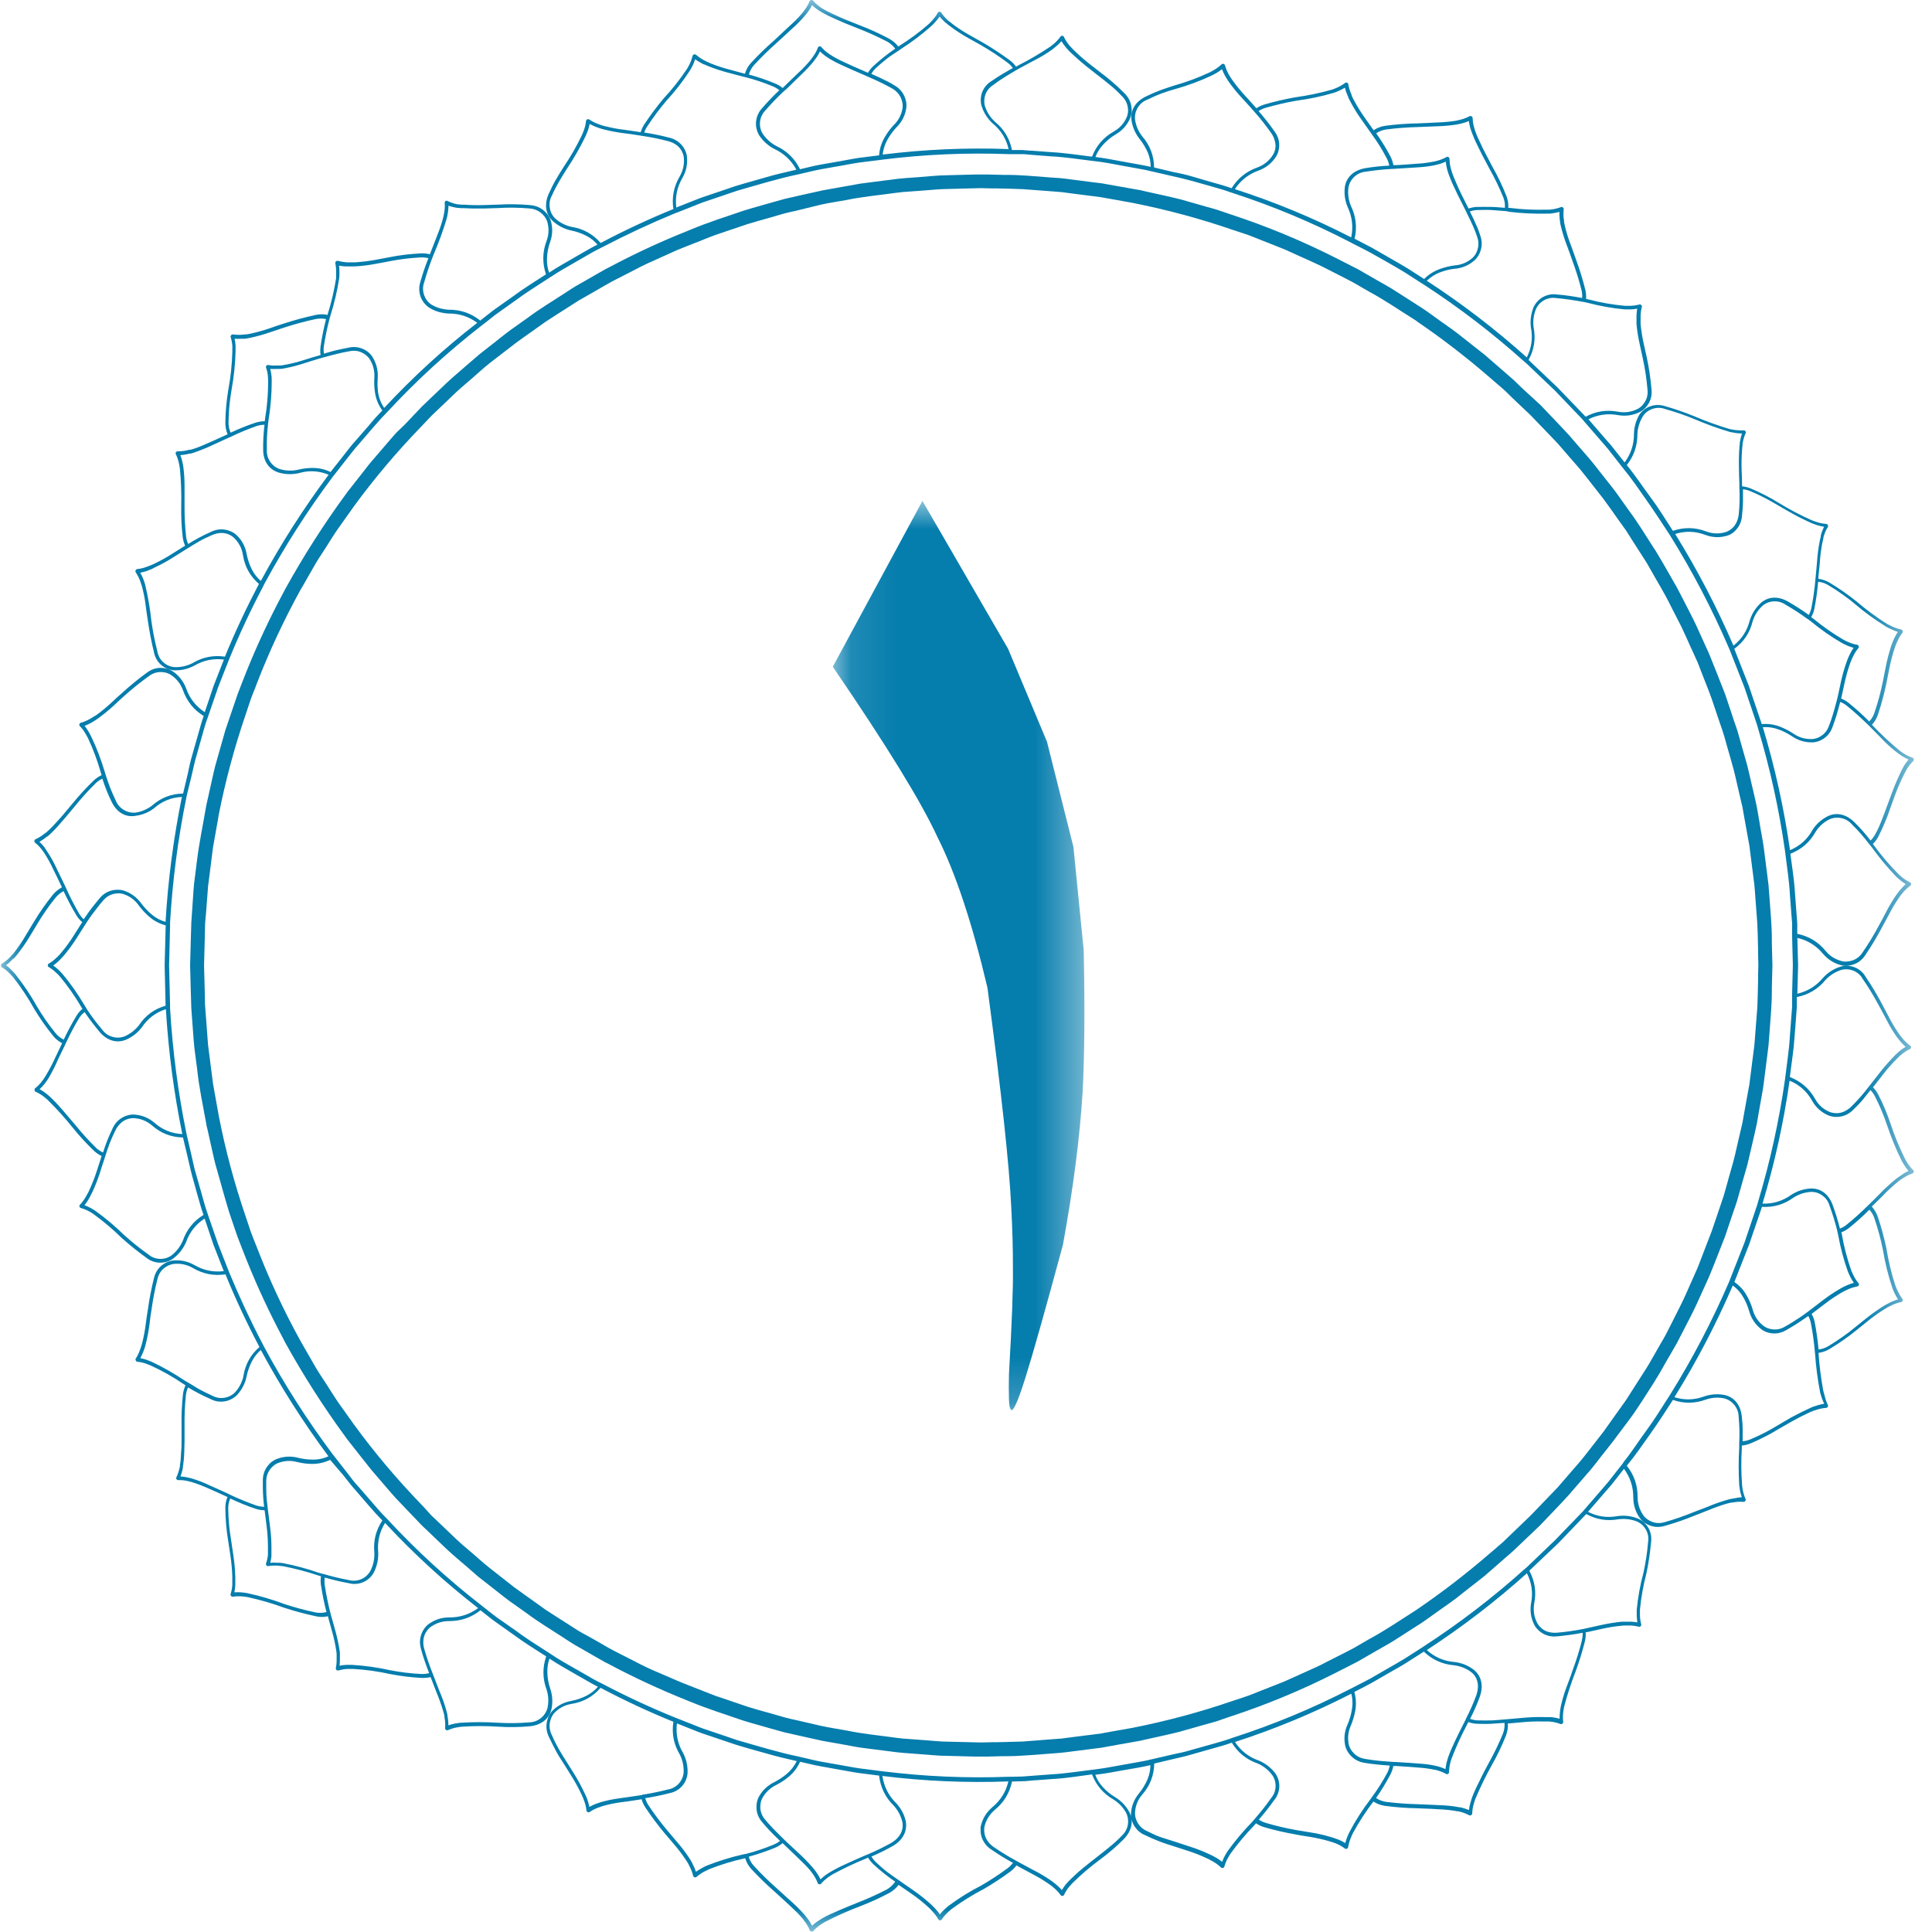 <svg width="42" height="42" viewBox="0 0 42 42" fill="none" xmlns="http://www.w3.org/2000/svg">
<mask id="mask0_71_168" style="mask-type:luminance" maskUnits="userSpaceOnUse" x="0" y="0" width="42" height="42">
<path d="M0 0H41.566V42H0V0Z" fill="white"/>
</mask>
<g mask="url(#mask0_71_168)">
<path d="M41.594 25.439C41.546 25.393 41.505 25.343 41.47 25.288L41.438 25.237L41.409 25.183C41.287 24.939 41.184 24.688 41.099 24.428C41.026 24.209 40.936 23.997 40.83 23.791C40.799 23.734 40.762 23.683 40.717 23.636L40.749 23.597L40.94 23.353C41.029 23.238 41.125 23.129 41.229 23.025L41.269 22.985L41.302 22.954L41.319 22.939L41.358 22.907C41.408 22.867 41.462 22.833 41.521 22.806C41.535 22.798 41.542 22.786 41.544 22.77C41.546 22.754 41.54 22.741 41.526 22.731C41.473 22.693 41.425 22.649 41.382 22.6L41.343 22.554L41.305 22.506C41.231 22.404 41.164 22.297 41.103 22.186L41.008 22.005L40.907 21.815C40.801 21.614 40.683 21.419 40.555 21.232C40.529 21.185 40.495 21.145 40.454 21.109C40.413 21.075 40.367 21.047 40.317 21.028C40.267 21.008 40.216 20.998 40.163 20.995C40.109 20.993 40.056 21 40.005 21.016C39.86 21.063 39.736 21.143 39.632 21.256C39.484 21.434 39.298 21.549 39.073 21.603L39.089 20.995L39.073 20.389C39.298 20.442 39.484 20.557 39.632 20.736C39.746 20.869 39.89 20.955 40.062 20.992C40.101 20.995 40.139 20.995 40.178 20.992C40.341 20.973 40.467 20.894 40.555 20.756C40.683 20.568 40.8 20.373 40.907 20.172C40.959 20.078 41.008 19.987 41.055 19.899C41.12 19.77 41.193 19.646 41.275 19.527L41.307 19.48L41.336 19.444L41.349 19.427L41.382 19.388C41.426 19.338 41.474 19.294 41.528 19.256C41.542 19.246 41.548 19.233 41.545 19.216C41.544 19.2 41.537 19.188 41.522 19.181C41.464 19.154 41.41 19.12 41.36 19.079L41.315 19.043L41.271 19.001C41.082 18.812 40.909 18.61 40.75 18.394L40.715 18.349C40.762 18.302 40.8 18.249 40.832 18.191C40.937 17.985 41.026 17.773 41.099 17.554C41.137 17.453 41.172 17.351 41.207 17.257C41.259 17.119 41.318 16.984 41.384 16.853L41.41 16.801L41.431 16.762L41.44 16.747V16.741C41.45 16.726 41.458 16.712 41.468 16.698C41.503 16.642 41.544 16.592 41.591 16.547C41.603 16.535 41.607 16.52 41.603 16.504C41.599 16.488 41.589 16.476 41.574 16.47C41.511 16.449 41.452 16.421 41.396 16.387L41.345 16.354L41.295 16.317C41.087 16.145 40.891 15.961 40.705 15.767L40.695 15.756C40.755 15.691 40.798 15.617 40.826 15.533C40.9 15.308 40.962 15.08 41.01 14.848C41.032 14.741 41.051 14.639 41.072 14.534C41.101 14.387 41.139 14.242 41.185 14.1L41.204 14.044L41.222 13.999L41.231 13.978L41.253 13.93C41.281 13.869 41.315 13.811 41.355 13.759C41.365 13.745 41.367 13.73 41.361 13.714C41.356 13.698 41.345 13.688 41.329 13.684C41.263 13.67 41.199 13.649 41.138 13.621L41.082 13.593L41.026 13.565C40.791 13.418 40.569 13.255 40.359 13.075C40.175 12.927 39.981 12.792 39.779 12.67C39.702 12.623 39.619 12.594 39.53 12.583V12.549C39.541 12.448 39.55 12.347 39.56 12.245C39.569 12.099 39.587 11.954 39.614 11.81L39.627 11.754C39.627 11.739 39.635 11.723 39.638 11.709V11.687L39.653 11.637C39.673 11.574 39.7 11.514 39.735 11.457C39.743 11.443 39.743 11.429 39.735 11.414C39.727 11.399 39.716 11.391 39.7 11.389C39.634 11.385 39.569 11.373 39.506 11.352L39.451 11.334L39.393 11.313C39.144 11.203 38.903 11.076 38.671 10.934C38.474 10.812 38.269 10.707 38.056 10.618C37.996 10.594 37.934 10.578 37.871 10.572V10.522C37.871 10.415 37.865 10.32 37.861 10.211C37.857 10.066 37.86 9.921 37.871 9.776L37.876 9.719L37.882 9.673V9.652L37.89 9.602C37.902 9.537 37.922 9.476 37.949 9.417C37.955 9.402 37.953 9.387 37.944 9.374C37.934 9.36 37.922 9.354 37.905 9.355C37.839 9.359 37.775 9.356 37.709 9.347L37.651 9.337L37.592 9.325C37.336 9.248 37.085 9.157 36.839 9.052C36.63 8.966 36.416 8.892 36.198 8.83C36.147 8.813 36.095 8.804 36.04 8.804C35.987 8.804 35.934 8.813 35.883 8.83C35.832 8.847 35.785 8.872 35.742 8.905C35.699 8.938 35.663 8.977 35.634 9.022C35.563 9.148 35.525 9.283 35.521 9.427C35.523 9.658 35.455 9.866 35.318 10.053L35.126 9.811L35.032 9.691L34.931 9.576L34.532 9.115C34.738 9.012 34.953 8.982 35.18 9.025C35.352 9.054 35.516 9.028 35.671 8.945C35.704 8.924 35.734 8.901 35.762 8.874C35.876 8.754 35.922 8.612 35.901 8.448C35.881 8.222 35.848 7.996 35.8 7.774C35.777 7.673 35.755 7.572 35.733 7.471C35.702 7.329 35.678 7.186 35.665 7.041V6.869C35.666 6.802 35.676 6.737 35.692 6.673C35.696 6.656 35.693 6.643 35.68 6.632C35.669 6.62 35.655 6.616 35.638 6.62C35.575 6.636 35.509 6.646 35.444 6.648H35.323C35.057 6.624 34.794 6.578 34.536 6.51C34.518 6.51 34.5 6.501 34.48 6.498C34.484 6.433 34.479 6.369 34.465 6.305C34.409 6.081 34.342 5.861 34.262 5.644C34.225 5.543 34.192 5.442 34.156 5.347C34.102 5.21 34.058 5.07 34.023 4.928L34.011 4.871L34.001 4.827V4.802C34.001 4.786 33.996 4.769 33.994 4.751C33.986 4.684 33.986 4.617 33.994 4.549C33.995 4.533 33.989 4.52 33.976 4.51C33.963 4.499 33.949 4.496 33.934 4.502C33.872 4.526 33.808 4.542 33.743 4.551L33.685 4.558H33.623C33.353 4.566 33.083 4.553 32.815 4.519H32.789C32.794 4.43 32.78 4.344 32.748 4.261C32.662 4.042 32.561 3.83 32.444 3.625C32.392 3.524 32.343 3.434 32.294 3.339C32.244 3.246 32.215 3.182 32.184 3.114C32.152 3.047 32.124 2.989 32.101 2.932L32.081 2.878L32.065 2.833L32.058 2.812L32.044 2.762C32.026 2.697 32.015 2.632 32.014 2.565C32.012 2.548 32.004 2.536 31.989 2.528C31.975 2.519 31.959 2.519 31.944 2.528C31.886 2.559 31.825 2.583 31.76 2.599L31.7 2.614L31.64 2.627C31.511 2.646 31.382 2.658 31.252 2.662C31.112 2.671 30.962 2.676 30.812 2.682C30.577 2.686 30.343 2.704 30.11 2.735C30.02 2.749 29.937 2.781 29.861 2.831L29.842 2.804L29.67 2.561C29.584 2.44 29.506 2.314 29.436 2.184L29.409 2.132L29.39 2.09L29.385 2.08V2.068L29.365 2.021C29.34 1.96 29.322 1.896 29.311 1.831C29.308 1.816 29.299 1.804 29.284 1.798C29.268 1.791 29.254 1.793 29.24 1.804C29.187 1.844 29.129 1.877 29.067 1.905L29.012 1.928L28.954 1.949C28.693 2.023 28.428 2.078 28.159 2.115C27.931 2.155 27.705 2.208 27.482 2.273C27.422 2.292 27.365 2.319 27.312 2.353L27.279 2.316C27.208 2.234 27.14 2.16 27.072 2.086C26.973 1.98 26.881 1.868 26.798 1.751L26.765 1.704L26.74 1.664L26.728 1.645L26.703 1.601C26.672 1.543 26.647 1.482 26.63 1.419C26.624 1.404 26.614 1.393 26.598 1.389C26.583 1.384 26.569 1.387 26.557 1.398C26.509 1.444 26.456 1.484 26.399 1.517L26.348 1.546L26.294 1.575C26.05 1.688 25.8 1.782 25.541 1.855C25.434 1.89 25.327 1.923 25.22 1.963C25.113 2.003 25.007 2.05 24.906 2.1C24.678 2.211 24.57 2.403 24.597 2.611C24.619 2.76 24.677 2.895 24.769 3.015C24.846 3.109 24.907 3.212 24.955 3.323C24.994 3.421 25.015 3.522 25.015 3.627C24.813 3.581 24.616 3.553 24.416 3.514C24.217 3.476 24.017 3.439 23.814 3.413C23.851 3.316 23.904 3.229 23.974 3.152C24.055 3.062 24.148 2.985 24.253 2.922C24.404 2.835 24.512 2.711 24.577 2.55C24.589 2.513 24.597 2.475 24.601 2.436C24.611 2.27 24.555 2.131 24.434 2.017C24.275 1.856 24.103 1.708 23.921 1.573L23.677 1.383C23.562 1.292 23.452 1.196 23.348 1.093L23.309 1.054L23.277 1.019L23.262 1.004L23.23 0.965C23.19 0.915 23.156 0.861 23.129 0.802C23.121 0.787 23.11 0.78 23.093 0.778C23.077 0.776 23.064 0.782 23.054 0.796C23.016 0.849 22.972 0.898 22.923 0.941L22.877 0.979L22.829 1.016C22.607 1.165 22.377 1.3 22.138 1.421L22.088 1.449C22.05 1.396 22.005 1.35 21.953 1.311C21.766 1.174 21.572 1.046 21.372 0.929L21.099 0.775C20.97 0.705 20.846 0.625 20.728 0.538L20.683 0.502L20.647 0.473L20.635 0.463H20.629C20.615 0.452 20.603 0.44 20.591 0.428C20.542 0.382 20.499 0.332 20.463 0.276C20.453 0.262 20.44 0.256 20.423 0.256C20.407 0.257 20.394 0.265 20.386 0.278C20.355 0.336 20.316 0.388 20.271 0.437L20.232 0.481L20.187 0.526C19.984 0.703 19.768 0.862 19.539 1.004L19.529 1.012C19.473 0.941 19.405 0.883 19.326 0.84C19.119 0.729 18.905 0.632 18.686 0.549L18.382 0.427C18.295 0.39 18.219 0.357 18.153 0.326C18.085 0.294 18.026 0.268 17.972 0.238L17.922 0.211L17.882 0.187L17.862 0.175L17.819 0.146C17.766 0.107 17.719 0.063 17.676 0.014C17.665 0.002 17.65 -0.002 17.634 0.001C17.617 0.004 17.606 0.013 17.598 0.028C17.573 0.09 17.541 0.148 17.502 0.202L17.467 0.25L17.428 0.299C17.343 0.398 17.251 0.49 17.153 0.576C17.052 0.671 16.941 0.772 16.829 0.879C16.651 1.034 16.483 1.198 16.323 1.371C16.263 1.439 16.219 1.516 16.194 1.603L16.162 1.595L15.876 1.517C15.733 1.481 15.592 1.435 15.455 1.38L15.402 1.357L15.359 1.338L15.349 1.332L15.338 1.327L15.292 1.303C15.234 1.271 15.18 1.233 15.129 1.19C15.117 1.18 15.102 1.177 15.087 1.184C15.07 1.188 15.061 1.199 15.055 1.214C15.04 1.279 15.018 1.342 14.988 1.402L14.96 1.454L14.928 1.508C14.776 1.734 14.608 1.946 14.423 2.145C14.274 2.323 14.135 2.51 14.007 2.703C13.972 2.756 13.946 2.814 13.928 2.875L13.878 2.866C13.771 2.851 13.669 2.833 13.575 2.822C13.431 2.805 13.29 2.778 13.15 2.743L13.096 2.728L13.051 2.713L13.031 2.706L12.982 2.688C12.921 2.664 12.863 2.634 12.808 2.596C12.794 2.588 12.78 2.588 12.765 2.596C12.75 2.602 12.742 2.614 12.74 2.63C12.733 2.694 12.719 2.757 12.698 2.819L12.676 2.875L12.654 2.929C12.54 3.171 12.407 3.403 12.257 3.624C12.196 3.719 12.136 3.816 12.08 3.913C12.023 4.01 11.973 4.116 11.927 4.217C11.826 4.448 11.862 4.661 12.018 4.806C12.131 4.908 12.261 4.975 12.409 5.009C12.528 5.032 12.642 5.072 12.749 5.127C12.841 5.175 12.921 5.239 12.988 5.317C12.897 5.362 12.809 5.412 12.721 5.463L12.459 5.614C12.283 5.715 12.105 5.816 11.937 5.927C11.902 5.829 11.887 5.727 11.891 5.623C11.894 5.501 11.916 5.383 11.957 5.267C12.017 5.104 12.02 4.939 11.966 4.774C11.951 4.738 11.933 4.705 11.911 4.673C11.812 4.539 11.68 4.469 11.515 4.458C11.288 4.438 11.062 4.435 10.836 4.448L10.525 4.458C10.346 4.463 10.204 4.458 10.089 4.449L10.032 4.45L9.985 4.444H9.964L9.913 4.435C9.849 4.42 9.787 4.398 9.728 4.369C9.714 4.361 9.7 4.361 9.685 4.369C9.673 4.379 9.667 4.392 9.667 4.407C9.673 4.473 9.67 4.538 9.659 4.603L9.649 4.662L9.637 4.72C9.606 4.843 9.567 4.962 9.52 5.078C9.468 5.209 9.418 5.339 9.366 5.474L9.345 5.528C9.281 5.512 9.217 5.505 9.151 5.508C9.038 5.513 8.922 5.525 8.807 5.537C8.691 5.551 8.574 5.57 8.463 5.592L8.16 5.649C8.014 5.675 7.868 5.694 7.721 5.703H7.54C7.475 5.699 7.409 5.688 7.346 5.671C7.329 5.667 7.315 5.671 7.304 5.682C7.291 5.694 7.287 5.707 7.29 5.724C7.303 5.79 7.309 5.858 7.307 5.926V6.047C7.265 6.314 7.204 6.575 7.123 6.833V6.846C7.037 6.827 6.951 6.827 6.866 6.846C6.635 6.895 6.407 6.957 6.183 7.03C6.075 7.063 5.976 7.097 5.88 7.131C5.738 7.181 5.594 7.221 5.448 7.253L5.391 7.264L5.344 7.27H5.32L5.269 7.276C5.201 7.282 5.134 7.28 5.066 7.27C5.05 7.268 5.036 7.274 5.025 7.287C5.013 7.3 5.01 7.315 5.015 7.331C5.035 7.394 5.047 7.458 5.051 7.524V7.649C5.043 7.926 5.014 8.201 4.963 8.474C4.924 8.709 4.903 8.944 4.899 9.181C4.897 9.272 4.914 9.359 4.948 9.442L4.917 9.455C4.825 9.498 4.736 9.539 4.644 9.579C4.472 9.654 4.351 9.711 4.24 9.747L4.186 9.765L4.142 9.777H4.119L4.069 9.789C4.001 9.805 3.932 9.812 3.861 9.811C3.846 9.811 3.833 9.818 3.824 9.832C3.815 9.847 3.815 9.861 3.824 9.875C3.852 9.935 3.874 9.998 3.888 10.062L3.9 10.119C3.9 10.139 3.907 10.16 3.91 10.18C3.936 10.45 3.946 10.719 3.94 10.989C3.935 11.22 3.945 11.45 3.972 11.679C3.981 11.743 3.998 11.804 4.024 11.863L3.982 11.889L3.72 12.053C3.597 12.132 3.468 12.201 3.336 12.263L3.283 12.286L3.24 12.303L3.22 12.311L3.173 12.328C3.112 12.35 3.048 12.365 2.983 12.371C2.967 12.373 2.956 12.382 2.95 12.397C2.94 12.411 2.94 12.426 2.95 12.439C2.986 12.494 3.017 12.553 3.041 12.614L3.06 12.669L3.08 12.727C3.114 12.849 3.14 12.972 3.158 13.097C3.167 13.164 3.177 13.232 3.185 13.299C3.196 13.37 3.207 13.441 3.217 13.513C3.25 13.738 3.293 13.961 3.348 14.182C3.358 14.235 3.376 14.284 3.403 14.331C3.429 14.378 3.462 14.419 3.503 14.454C3.543 14.489 3.588 14.518 3.638 14.538C3.688 14.558 3.739 14.57 3.793 14.572C3.945 14.576 4.089 14.542 4.224 14.471C4.423 14.354 4.638 14.309 4.868 14.338C4.795 14.527 4.718 14.714 4.646 14.904L4.451 15.482C4.258 15.355 4.123 15.184 4.047 14.966C3.984 14.801 3.88 14.671 3.73 14.578C3.696 14.56 3.66 14.546 3.623 14.536C3.463 14.496 3.318 14.527 3.187 14.628C2.999 14.765 2.819 14.913 2.648 15.07C2.565 15.14 2.492 15.21 2.419 15.278C2.313 15.377 2.201 15.468 2.084 15.553L2.041 15.576L2.002 15.601L1.983 15.613L1.938 15.638C1.88 15.67 1.82 15.695 1.756 15.713C1.74 15.718 1.731 15.727 1.726 15.743C1.721 15.759 1.724 15.773 1.736 15.785C1.781 15.832 1.82 15.883 1.853 15.939L1.882 15.99L1.912 16.044C2.025 16.287 2.119 16.538 2.192 16.796L2.209 16.851C2.149 16.879 2.095 16.915 2.045 16.96C1.879 17.119 1.724 17.287 1.579 17.465L1.377 17.707C1.316 17.778 1.261 17.838 1.211 17.892C1.161 17.945 1.12 17.993 1.077 18.031L1.035 18.07L1 18.1L0.988 18.111H0.982L0.942 18.142C0.889 18.183 0.833 18.217 0.773 18.244C0.758 18.25 0.75 18.263 0.748 18.278C0.745 18.295 0.75 18.309 0.763 18.32C0.815 18.361 0.861 18.407 0.902 18.46L0.938 18.508L0.972 18.559C1.04 18.665 1.101 18.776 1.154 18.892C1.216 19.014 1.279 19.144 1.341 19.278L1.347 19.29C1.268 19.331 1.201 19.387 1.145 19.456C0.997 19.64 0.862 19.833 0.74 20.036L0.575 20.309C0.499 20.441 0.414 20.568 0.321 20.689L0.285 20.734L0.252 20.77L0.237 20.787L0.199 20.825C0.152 20.872 0.099 20.913 0.042 20.949C0.027 20.959 0.021 20.971 0.021 20.989C0.021 21.005 0.027 21.019 0.042 21.028C0.099 21.063 0.152 21.105 0.199 21.152L0.242 21.196L0.285 21.244C0.456 21.46 0.609 21.689 0.743 21.931C0.865 22.134 1 22.327 1.148 22.511C1.203 22.581 1.271 22.637 1.35 22.678L1.336 22.709C1.292 22.802 1.249 22.89 1.207 22.98C1.146 23.114 1.079 23.243 1.004 23.369L0.974 23.418L0.949 23.457L0.942 23.466L0.935 23.476L0.905 23.516C0.864 23.568 0.818 23.615 0.766 23.657C0.752 23.667 0.747 23.681 0.751 23.697C0.752 23.714 0.76 23.726 0.775 23.734C0.836 23.76 0.892 23.794 0.945 23.835L0.991 23.871L1.037 23.912C1.231 24.103 1.414 24.305 1.584 24.518C1.728 24.697 1.884 24.866 2.05 25.024C2.099 25.067 2.151 25.103 2.209 25.131L2.194 25.179C2.161 25.28 2.13 25.375 2.099 25.473C2.053 25.611 2.001 25.746 1.939 25.878L1.915 25.929L1.891 25.971L1.881 25.99L1.855 26.034C1.822 26.09 1.783 26.142 1.738 26.19C1.727 26.201 1.723 26.215 1.728 26.231C1.732 26.246 1.743 26.257 1.758 26.261C1.822 26.279 1.882 26.304 1.94 26.336L1.992 26.365L2.041 26.399C2.256 26.556 2.458 26.727 2.648 26.914C2.817 27.065 2.995 27.208 3.18 27.341C3.222 27.375 3.267 27.401 3.318 27.42C3.368 27.438 3.42 27.449 3.474 27.449C3.527 27.451 3.579 27.443 3.631 27.427C3.682 27.411 3.729 27.387 3.772 27.354C3.892 27.262 3.983 27.145 4.044 27.006C4.12 26.788 4.255 26.616 4.448 26.49L4.643 27.066C4.715 27.256 4.792 27.445 4.865 27.633C4.635 27.661 4.421 27.616 4.222 27.499C4.069 27.414 3.905 27.383 3.732 27.406C3.693 27.414 3.656 27.426 3.621 27.442C3.473 27.515 3.381 27.632 3.345 27.793C3.29 28.014 3.247 28.236 3.216 28.461C3.198 28.568 3.182 28.671 3.171 28.765C3.153 28.908 3.128 29.05 3.092 29.19L3.077 29.245C3.072 29.259 3.068 29.274 3.063 29.289L3.056 29.309L3.038 29.358C3.016 29.42 2.987 29.479 2.952 29.534C2.943 29.549 2.943 29.563 2.952 29.576C2.958 29.592 2.968 29.601 2.985 29.603C3.05 29.609 3.112 29.623 3.174 29.645L3.229 29.666L3.285 29.689C3.529 29.801 3.762 29.933 3.984 30.084L4.033 30.115C4.006 30.175 3.987 30.237 3.978 30.303C3.953 30.532 3.942 30.762 3.947 30.993V31.308C3.947 31.403 3.947 31.484 3.938 31.556C3.931 31.628 3.932 31.692 3.926 31.75L3.919 31.807L3.911 31.852V31.876C3.911 31.892 3.904 31.909 3.9 31.925C3.886 31.99 3.864 32.052 3.836 32.112C3.828 32.126 3.828 32.14 3.836 32.155C3.845 32.168 3.858 32.176 3.874 32.176C3.94 32.174 4.006 32.18 4.07 32.195L4.128 32.208L4.187 32.225C4.308 32.263 4.426 32.309 4.542 32.362C4.668 32.416 4.799 32.477 4.933 32.538L4.946 32.544C4.911 32.626 4.896 32.711 4.899 32.799C4.902 33.036 4.923 33.273 4.962 33.507C4.979 33.617 4.994 33.72 5.01 33.825C5.032 33.974 5.046 34.124 5.05 34.275V34.456C5.046 34.523 5.034 34.587 5.013 34.65C5.007 34.667 5.011 34.681 5.023 34.694C5.034 34.707 5.047 34.713 5.065 34.711C5.132 34.7 5.199 34.699 5.267 34.705L5.327 34.712L5.39 34.721C5.66 34.781 5.925 34.857 6.184 34.953C6.408 35.026 6.636 35.087 6.867 35.136C6.954 35.156 7.042 35.156 7.129 35.136L7.137 35.169C7.165 35.27 7.189 35.361 7.216 35.456C7.257 35.597 7.288 35.741 7.31 35.886L7.318 35.944V36.059C7.32 36.127 7.315 36.195 7.301 36.261C7.297 36.278 7.303 36.291 7.315 36.303C7.327 36.315 7.34 36.318 7.356 36.314C7.42 36.297 7.485 36.285 7.552 36.281H7.674C7.947 36.296 8.216 36.334 8.483 36.393C8.711 36.437 8.94 36.465 9.172 36.477C9.236 36.479 9.299 36.473 9.361 36.459L9.379 36.505C9.418 36.607 9.455 36.7 9.492 36.797C9.547 36.929 9.595 37.064 9.635 37.201L9.65 37.255L9.661 37.301V37.322L9.669 37.373C9.679 37.438 9.681 37.503 9.676 37.568C9.676 37.584 9.682 37.597 9.695 37.607C9.708 37.617 9.722 37.618 9.738 37.611C9.797 37.586 9.859 37.566 9.923 37.554L9.981 37.544L10.041 37.537C10.308 37.519 10.576 37.519 10.843 37.537C11.07 37.551 11.296 37.548 11.522 37.527C11.774 37.5 11.942 37.361 11.989 37.153C12.019 37.005 12.011 36.859 11.964 36.717C11.924 36.601 11.902 36.483 11.899 36.361C11.895 36.257 11.911 36.156 11.945 36.057C12.114 36.171 12.292 36.27 12.467 36.371L12.731 36.522C12.819 36.574 12.907 36.623 12.998 36.669C12.931 36.747 12.851 36.81 12.759 36.859C12.652 36.914 12.538 36.954 12.42 36.976C12.248 37.007 12.103 37.086 11.986 37.216C11.962 37.248 11.942 37.282 11.925 37.317C11.859 37.47 11.863 37.619 11.937 37.768C11.983 37.869 12.038 37.97 12.09 38.071C12.142 38.172 12.207 38.264 12.267 38.359L12.431 38.622C12.508 38.746 12.578 38.874 12.64 39.006L12.663 39.058L12.681 39.1L12.688 39.121L12.706 39.168C12.728 39.23 12.743 39.294 12.749 39.358C12.751 39.375 12.759 39.386 12.774 39.392C12.79 39.401 12.804 39.401 12.818 39.392C12.872 39.355 12.93 39.325 12.991 39.301L13.047 39.281L13.105 39.261C13.226 39.227 13.349 39.201 13.474 39.183L13.677 39.156L13.892 39.123L13.948 39.114C13.965 39.177 13.993 39.236 14.029 39.291C14.157 39.484 14.295 39.67 14.444 39.848L14.646 40.085C14.742 40.196 14.831 40.313 14.913 40.437C14.924 40.453 14.934 40.469 14.944 40.485L14.968 40.525L14.976 40.54V40.546C14.985 40.561 14.992 40.577 15 40.592C15.03 40.651 15.052 40.714 15.069 40.779C15.073 40.795 15.083 40.805 15.099 40.81C15.115 40.816 15.129 40.814 15.141 40.803C15.192 40.759 15.246 40.721 15.304 40.69L15.358 40.663L15.415 40.635C15.666 40.536 15.924 40.457 16.188 40.399H16.201C16.226 40.483 16.269 40.559 16.328 40.625C16.488 40.798 16.656 40.963 16.833 41.117L17.072 41.335C17.21 41.464 17.314 41.556 17.394 41.648L17.432 41.691L17.463 41.729L17.476 41.747L17.508 41.789C17.546 41.843 17.579 41.901 17.604 41.963C17.61 41.978 17.622 41.987 17.639 41.99C17.655 41.993 17.669 41.989 17.681 41.977C17.726 41.928 17.776 41.885 17.83 41.847L17.882 41.813L17.934 41.781C18.18 41.654 18.433 41.541 18.693 41.442C18.912 41.359 19.126 41.261 19.333 41.151C19.412 41.106 19.48 41.048 19.535 40.976L19.562 40.994L19.808 41.164C19.93 41.247 20.046 41.339 20.156 41.438L20.199 41.477L20.232 41.51L20.241 41.519L20.248 41.528L20.283 41.566C20.327 41.614 20.366 41.667 20.398 41.724C20.407 41.738 20.419 41.746 20.435 41.746C20.452 41.746 20.465 41.74 20.475 41.726C20.511 41.671 20.554 41.62 20.603 41.575L20.647 41.534L20.695 41.495C20.913 41.335 21.143 41.192 21.383 41.067C21.584 40.951 21.777 40.824 21.963 40.687C22.015 40.648 22.059 40.603 22.097 40.552L22.141 40.577C22.236 40.627 22.326 40.678 22.415 40.725C22.544 40.791 22.667 40.864 22.786 40.945L22.832 40.978L22.87 41.006L22.886 41.02L22.926 41.053C22.975 41.096 23.019 41.145 23.057 41.198C23.067 41.212 23.08 41.218 23.096 41.215C23.112 41.215 23.124 41.207 23.132 41.193C23.159 41.134 23.192 41.08 23.233 41.029L23.271 40.985L23.312 40.94C23.501 40.752 23.704 40.58 23.919 40.421C24.102 40.287 24.273 40.139 24.433 39.978C24.609 39.794 24.647 39.581 24.55 39.391C24.477 39.257 24.376 39.152 24.247 39.072C24.142 39.01 24.049 38.934 23.968 38.842C23.898 38.765 23.845 38.678 23.81 38.581C24.012 38.56 24.214 38.52 24.41 38.485C24.607 38.45 24.815 38.419 25.009 38.373C25.008 38.477 24.988 38.578 24.948 38.676C24.901 38.787 24.84 38.89 24.763 38.984C24.651 39.118 24.592 39.272 24.585 39.447C24.588 39.546 24.618 39.638 24.675 39.719C24.732 39.801 24.807 39.861 24.9 39.898C25.001 39.947 25.102 39.992 25.214 40.034C25.325 40.077 25.428 40.108 25.535 40.142L25.829 40.237C25.968 40.282 26.103 40.335 26.234 40.397L26.286 40.421L26.327 40.445L26.347 40.455L26.39 40.48C26.446 40.513 26.498 40.553 26.544 40.598C26.556 40.609 26.571 40.612 26.586 40.608C26.602 40.603 26.612 40.593 26.617 40.577C26.635 40.513 26.659 40.453 26.691 40.396L26.721 40.343L26.753 40.292C26.91 40.077 27.081 39.872 27.267 39.681L27.304 39.637C27.358 39.673 27.416 39.701 27.478 39.72C27.701 39.785 27.926 39.837 28.155 39.877C28.264 39.901 28.363 39.912 28.464 39.93C28.61 39.953 28.754 39.985 28.895 40.026L28.95 40.043L28.994 40.058L29.009 40.064H29.015L29.063 40.084C29.125 40.111 29.182 40.144 29.236 40.185C29.249 40.195 29.264 40.196 29.279 40.19C29.295 40.184 29.304 40.173 29.307 40.157C29.318 40.092 29.336 40.029 29.36 39.969L29.383 39.913L29.409 39.855C29.537 39.617 29.684 39.391 29.848 39.175L29.857 39.164C29.931 39.212 30.013 39.243 30.101 39.257C30.333 39.288 30.567 39.306 30.802 39.31L31.125 39.323C31.314 39.335 31.452 39.338 31.573 39.358L31.63 39.366L31.677 39.376H31.699L31.75 39.388C31.815 39.405 31.877 39.429 31.935 39.461C31.951 39.468 31.966 39.468 31.98 39.461C31.995 39.453 32.003 39.44 32.005 39.423C32.006 39.357 32.017 39.291 32.035 39.227L32.052 39.168L32.072 39.109C32.179 38.854 32.3 38.605 32.435 38.364C32.552 38.158 32.653 37.946 32.739 37.727C32.771 37.642 32.785 37.556 32.78 37.465H32.813L33.111 37.438C33.258 37.424 33.407 37.42 33.555 37.424H33.682L33.732 37.43C33.797 37.438 33.86 37.455 33.922 37.478C33.938 37.483 33.952 37.481 33.965 37.47C33.978 37.461 33.984 37.447 33.983 37.43C33.974 37.363 33.974 37.296 33.983 37.228L33.991 37.169L34.002 37.108C34.07 36.845 34.154 36.588 34.253 36.335C34.332 36.119 34.4 35.898 34.456 35.675C34.47 35.613 34.475 35.55 34.471 35.486C34.488 35.484 34.504 35.481 34.52 35.477L34.824 35.41C34.965 35.378 35.108 35.355 35.252 35.342L35.309 35.337H35.429C35.496 35.338 35.561 35.347 35.625 35.364C35.641 35.368 35.654 35.364 35.666 35.352C35.678 35.341 35.683 35.327 35.678 35.312C35.662 35.247 35.653 35.182 35.651 35.116V34.995C35.676 34.729 35.723 34.467 35.791 34.208C35.838 33.986 35.871 33.761 35.892 33.534C35.9 33.481 35.9 33.427 35.891 33.374C35.882 33.322 35.865 33.272 35.839 33.224C35.813 33.177 35.78 33.135 35.741 33.099C35.701 33.063 35.656 33.034 35.607 33.012C35.466 32.956 35.32 32.938 35.169 32.958C34.943 33.001 34.727 32.97 34.522 32.866L34.92 32.406L35.021 32.291L35.116 32.171L35.304 31.931C35.441 32.118 35.508 32.326 35.506 32.557C35.508 32.732 35.561 32.888 35.667 33.026C35.693 33.055 35.721 33.081 35.753 33.104C35.891 33.196 36.04 33.218 36.199 33.169C36.417 33.107 36.631 33.033 36.84 32.947L37.13 32.834C37.262 32.778 37.397 32.73 37.535 32.689L37.59 32.675L37.635 32.665H37.657L37.707 32.656C37.772 32.646 37.838 32.644 37.904 32.649C37.919 32.65 37.932 32.643 37.942 32.629C37.951 32.616 37.953 32.602 37.947 32.587C37.92 32.527 37.901 32.465 37.888 32.401L37.878 32.344L37.871 32.284C37.851 32.016 37.849 31.749 37.866 31.481V31.425C37.931 31.419 37.995 31.403 38.056 31.378C38.269 31.289 38.474 31.183 38.671 31.062L38.944 30.906C39.107 30.814 39.233 30.754 39.34 30.703L39.393 30.682L39.435 30.664L39.451 30.659H39.458L39.506 30.643C39.569 30.623 39.633 30.611 39.699 30.606C39.715 30.605 39.727 30.596 39.735 30.581C39.742 30.567 39.742 30.552 39.734 30.538C39.704 30.476 39.682 30.411 39.667 30.344L39.65 30.286L39.635 30.226C39.586 29.96 39.552 29.693 39.534 29.424V29.41C39.621 29.398 39.703 29.369 39.777 29.323C39.98 29.202 40.173 29.067 40.357 28.918L40.608 28.716C40.725 28.622 40.848 28.535 40.975 28.455L41.026 28.425L41.069 28.403L41.089 28.392L41.137 28.369C41.198 28.341 41.262 28.32 41.328 28.306C41.344 28.302 41.355 28.292 41.36 28.276C41.366 28.26 41.364 28.245 41.353 28.232C41.313 28.178 41.28 28.121 41.252 28.06L41.227 28.005L41.204 27.946C41.118 27.683 41.053 27.415 41.01 27.142C40.961 26.911 40.899 26.682 40.824 26.457C40.795 26.372 40.751 26.296 40.691 26.23L40.715 26.206C40.788 26.134 40.862 26.065 40.928 25.997C41.03 25.89 41.137 25.791 41.251 25.698L41.296 25.662L41.334 25.636L41.344 25.629L41.353 25.623L41.397 25.595C41.453 25.56 41.513 25.531 41.575 25.51C41.591 25.504 41.601 25.493 41.604 25.476C41.606 25.462 41.603 25.45 41.594 25.439ZM39.685 21.303C39.779 21.202 39.892 21.131 40.022 21.087C40.066 21.074 40.111 21.069 40.157 21.072C40.203 21.074 40.247 21.084 40.29 21.101C40.332 21.118 40.372 21.142 40.406 21.172C40.441 21.202 40.47 21.237 40.492 21.277C40.619 21.462 40.735 21.654 40.841 21.852C40.915 21.982 40.976 22.109 41.043 22.229C41.102 22.343 41.17 22.451 41.245 22.556C41.258 22.573 41.272 22.591 41.286 22.607L41.326 22.656C41.358 22.692 41.391 22.725 41.427 22.757C41.386 22.782 41.346 22.809 41.308 22.838L41.267 22.874L41.251 22.889L41.213 22.923L41.173 22.964C41.09 23.051 40.994 23.154 40.879 23.3L40.687 23.546L40.632 23.615C40.516 23.771 40.388 23.916 40.25 24.052C40.2 24.103 40.141 24.142 40.075 24.17C40.015 24.195 39.953 24.204 39.889 24.198C39.854 24.195 39.82 24.189 39.788 24.178C39.642 24.12 39.532 24.023 39.457 23.886C39.331 23.664 39.149 23.507 38.91 23.414C38.944 23.125 38.993 22.837 39.012 22.546L39.045 22.111L39.061 21.894V21.675C39.314 21.625 39.522 21.502 39.685 21.303ZM41.219 19.055L41.265 19.098L41.313 19.138C41.35 19.169 41.389 19.196 41.43 19.221C41.394 19.252 41.361 19.285 41.329 19.322L41.295 19.363L41.28 19.381L41.249 19.42L41.215 19.468C41.132 19.591 41.057 19.718 40.99 19.85C40.945 19.939 40.897 20.028 40.844 20.123C40.738 20.322 40.622 20.514 40.495 20.699C40.42 20.818 40.311 20.886 40.171 20.901C40.137 20.906 40.104 20.906 40.07 20.901C39.916 20.869 39.788 20.793 39.687 20.672C39.526 20.475 39.321 20.351 39.071 20.301V20.082L39.055 19.864L39.022 19.428C39.007 19.137 38.958 18.849 38.921 18.56C39.159 18.468 39.341 18.311 39.467 18.088C39.483 18.061 39.502 18.035 39.522 18.01C39.586 17.931 39.663 17.867 39.753 17.82C39.795 17.799 39.839 17.785 39.885 17.779C39.932 17.773 39.978 17.775 40.023 17.784C40.069 17.793 40.112 17.809 40.153 17.833C40.193 17.856 40.228 17.886 40.259 17.921C40.396 18.054 40.521 18.198 40.636 18.351L40.694 18.422C40.854 18.646 41.029 18.856 41.219 19.055ZM40.814 15.963C40.863 16.014 40.915 16.064 40.962 16.114C41.053 16.206 41.151 16.292 41.255 16.37L41.308 16.409L41.361 16.443C41.404 16.469 41.447 16.491 41.492 16.512C41.46 16.548 41.431 16.587 41.405 16.627C41.396 16.64 41.385 16.657 41.376 16.673V16.681L41.367 16.695L41.343 16.738L41.317 16.791C41.265 16.9 41.206 17.031 41.139 17.209C41.102 17.31 41.067 17.404 41.029 17.506C40.992 17.608 40.952 17.72 40.909 17.826C40.888 17.879 40.866 17.927 40.844 17.983C40.82 18.038 40.794 18.084 40.767 18.134C40.74 18.185 40.706 18.231 40.666 18.272C40.613 18.206 40.557 18.136 40.498 18.07C40.44 18.002 40.371 17.932 40.305 17.867C40.123 17.691 39.909 17.652 39.72 17.751C39.622 17.802 39.538 17.869 39.467 17.953C39.444 17.982 39.422 18.011 39.402 18.043C39.29 18.247 39.127 18.392 38.913 18.482C38.784 17.576 38.587 16.685 38.323 15.809C38.448 15.8 38.569 15.82 38.687 15.866C38.779 15.902 38.866 15.947 38.949 16.001C39.093 16.101 39.252 16.146 39.427 16.138C39.466 16.132 39.504 16.124 39.541 16.111C39.693 16.05 39.794 15.942 39.844 15.786C39.86 15.741 39.877 15.695 39.893 15.646C39.936 15.518 39.972 15.386 40.005 15.259C40.056 15.279 40.102 15.306 40.145 15.34C40.309 15.472 40.465 15.613 40.614 15.761L40.657 15.803L40.814 15.963ZM38.299 15.741L38.02 14.914L37.702 14.105C37.907 13.955 38.039 13.757 38.1 13.511C38.14 13.38 38.211 13.268 38.311 13.173C38.383 13.111 38.465 13.078 38.559 13.073C38.653 13.068 38.739 13.092 38.816 13.145C38.982 13.24 39.141 13.344 39.295 13.457H39.3L39.376 13.515C39.586 13.688 39.807 13.842 40.043 13.979L40.1 14.008L40.159 14.035C40.203 14.054 40.249 14.07 40.295 14.083C40.267 14.123 40.243 14.165 40.221 14.209L40.196 14.259L40.187 14.28L40.167 14.325L40.147 14.381C40.096 14.521 40.056 14.664 40.023 14.809C40.002 14.911 39.98 15.007 39.958 15.113L39.937 15.202C39.901 15.34 39.862 15.485 39.816 15.624C39.801 15.67 39.785 15.717 39.767 15.759C39.725 15.896 39.638 15.99 39.506 16.043C39.472 16.055 39.439 16.062 39.405 16.066C39.248 16.074 39.105 16.033 38.978 15.942C38.89 15.885 38.798 15.838 38.702 15.8C38.572 15.749 38.438 15.729 38.299 15.741ZM39.749 12.723C39.85 12.782 39.945 12.845 40.041 12.913C40.138 12.981 40.233 13.052 40.32 13.126C40.535 13.31 40.762 13.475 41.002 13.623L41.061 13.655L41.12 13.682C41.165 13.704 41.211 13.721 41.258 13.737C41.231 13.777 41.206 13.821 41.185 13.866L41.161 13.918L41.152 13.939L41.133 13.987L41.112 14.045C41.065 14.192 41.026 14.34 40.996 14.491C40.976 14.592 40.955 14.693 40.934 14.806C40.888 15.036 40.828 15.261 40.753 15.482C40.73 15.558 40.691 15.626 40.636 15.684C40.494 15.542 40.344 15.407 40.188 15.28C40.139 15.24 40.083 15.209 40.025 15.186L40.037 15.134C40.059 15.033 40.081 14.932 40.102 14.836C40.133 14.694 40.173 14.554 40.221 14.417L40.242 14.364L40.261 14.32L40.269 14.301L40.292 14.254C40.321 14.195 40.357 14.14 40.4 14.089C40.409 14.076 40.412 14.063 40.406 14.047C40.402 14.031 40.391 14.021 40.375 14.017C40.31 14.006 40.247 13.987 40.186 13.961L40.132 13.936L40.077 13.908C39.847 13.774 39.629 13.621 39.423 13.451L39.374 13.415C39.407 13.358 39.43 13.297 39.443 13.233C39.481 13.038 39.509 12.843 39.525 12.646C39.606 12.655 39.681 12.681 39.749 12.723ZM37.872 11.186C37.883 11.094 37.889 11.002 37.891 10.91C37.891 10.819 37.891 10.729 37.891 10.636C37.946 10.643 37.999 10.656 38.051 10.677C38.261 10.766 38.463 10.87 38.658 10.989C38.788 11.064 38.913 11.138 39.037 11.204C39.099 11.237 39.159 11.269 39.221 11.297C39.281 11.325 39.334 11.353 39.391 11.376L39.452 11.399L39.512 11.419C39.558 11.433 39.606 11.444 39.654 11.451C39.632 11.495 39.614 11.54 39.598 11.587C39.592 11.605 39.587 11.622 39.583 11.639V11.662L39.57 11.711L39.558 11.769C39.529 11.917 39.51 12.066 39.501 12.216C39.492 12.317 39.482 12.418 39.473 12.519L39.465 12.598C39.448 12.804 39.419 13.008 39.379 13.212C39.368 13.267 39.349 13.32 39.322 13.369C39.175 13.263 39.023 13.165 38.865 13.075C38.646 12.951 38.431 12.969 38.272 13.114C38.162 13.218 38.084 13.343 38.038 13.488C37.983 13.71 37.864 13.894 37.684 14.036C37.321 13.195 36.899 12.386 36.417 11.608C36.638 11.539 36.857 11.546 37.074 11.629C37.237 11.69 37.402 11.693 37.567 11.639C37.591 11.63 37.614 11.619 37.635 11.607L37.67 11.584C37.799 11.482 37.866 11.349 37.872 11.186ZM35.596 9.43C35.604 9.294 35.644 9.166 35.715 9.049C35.767 8.971 35.839 8.917 35.929 8.887C36.019 8.858 36.109 8.859 36.198 8.892C36.414 8.952 36.627 9.025 36.835 9.111C37.085 9.218 37.339 9.31 37.599 9.388L37.664 9.401L37.725 9.412C37.773 9.419 37.821 9.423 37.87 9.424C37.854 9.469 37.842 9.516 37.833 9.563L37.822 9.617V9.638L37.816 9.688L37.812 9.746C37.803 9.866 37.799 10.005 37.803 10.192C37.803 10.293 37.809 10.394 37.812 10.504V10.592C37.823 10.786 37.819 10.979 37.8 11.172C37.793 11.244 37.774 11.311 37.741 11.375C37.711 11.432 37.67 11.478 37.617 11.515C37.59 11.534 37.561 11.55 37.53 11.562C37.382 11.611 37.235 11.607 37.089 11.552C36.85 11.462 36.609 11.458 36.367 11.54C36.209 11.296 36.058 11.047 35.883 10.813C35.709 10.58 35.551 10.336 35.365 10.111C35.521 9.912 35.598 9.685 35.596 9.43ZM34.425 6.564H34.43L34.519 6.584C34.781 6.653 35.048 6.701 35.318 6.726H35.445C35.494 6.725 35.542 6.719 35.591 6.711C35.583 6.759 35.578 6.808 35.576 6.857V7.044C35.59 7.192 35.613 7.339 35.646 7.484C35.668 7.585 35.689 7.686 35.712 7.787C35.761 8.006 35.794 8.228 35.813 8.451C35.834 8.593 35.794 8.716 35.695 8.819C35.672 8.844 35.646 8.864 35.617 8.881C35.479 8.955 35.333 8.979 35.178 8.951C34.929 8.903 34.694 8.939 34.471 9.059L33.863 8.427L33.23 7.825C33.352 7.603 33.388 7.367 33.34 7.118C33.335 7.084 33.332 7.051 33.332 7.017C33.332 6.914 33.351 6.816 33.389 6.721C33.408 6.679 33.433 6.641 33.464 6.607C33.495 6.574 33.532 6.546 33.572 6.524C33.613 6.502 33.656 6.488 33.701 6.48C33.746 6.473 33.792 6.473 33.837 6.481C34.029 6.498 34.219 6.525 34.409 6.562L34.425 6.564ZM32.807 4.604C33.08 4.638 33.354 4.65 33.63 4.644H33.696L33.757 4.636C33.805 4.629 33.853 4.619 33.9 4.606C33.899 4.655 33.9 4.703 33.906 4.751C33.906 4.769 33.906 4.787 33.914 4.807V4.831L33.923 4.88L33.937 4.938C33.973 5.082 34.018 5.223 34.072 5.361C34.108 5.456 34.144 5.555 34.179 5.659C34.259 5.872 34.326 6.09 34.382 6.311C34.394 6.366 34.399 6.422 34.395 6.478C34.228 6.448 34.039 6.416 33.857 6.403C33.803 6.394 33.75 6.394 33.697 6.403C33.645 6.412 33.594 6.43 33.547 6.455C33.5 6.481 33.458 6.513 33.422 6.553C33.386 6.593 33.357 6.637 33.335 6.686C33.294 6.79 33.273 6.898 33.273 7.011C33.273 7.048 33.276 7.084 33.281 7.121C33.325 7.347 33.295 7.563 33.191 7.77C32.509 7.158 31.785 6.603 31.017 6.103C31.109 6.016 31.215 5.951 31.335 5.91C31.428 5.876 31.524 5.853 31.623 5.843C31.797 5.828 31.948 5.761 32.075 5.641C32.101 5.612 32.124 5.581 32.144 5.548C32.224 5.402 32.233 5.252 32.172 5.098C32.157 5.052 32.141 5.005 32.122 4.958C32.07 4.834 32.012 4.712 31.954 4.596C32.007 4.578 32.061 4.568 32.116 4.566C32.218 4.566 32.319 4.558 32.428 4.566C32.537 4.573 32.638 4.581 32.745 4.59L32.807 4.604ZM29.368 4.477C29.316 4.35 29.298 4.219 29.313 4.083C29.328 3.99 29.371 3.91 29.44 3.845C29.509 3.78 29.591 3.743 29.685 3.733C29.872 3.704 30.06 3.683 30.25 3.673H30.261L30.362 3.667L30.79 3.64C30.918 3.634 31.044 3.619 31.171 3.596L31.232 3.581L31.294 3.565C31.341 3.551 31.386 3.535 31.43 3.514C31.434 3.563 31.443 3.61 31.454 3.658L31.468 3.711L31.474 3.731L31.49 3.778C31.496 3.797 31.502 3.816 31.51 3.833C31.551 3.947 31.611 4.072 31.691 4.238L31.831 4.516L31.871 4.598C31.934 4.723 31.999 4.858 32.054 4.991C32.073 5.036 32.091 5.081 32.104 5.126C32.158 5.259 32.15 5.389 32.083 5.516C32.066 5.544 32.046 5.571 32.024 5.595C31.909 5.701 31.775 5.759 31.619 5.77C31.515 5.784 31.414 5.808 31.315 5.843C31.18 5.89 31.061 5.964 30.959 6.065L30.593 5.83C30.469 5.753 30.341 5.684 30.216 5.611L29.836 5.392C29.709 5.323 29.578 5.259 29.448 5.19C29.505 4.942 29.478 4.705 29.368 4.477ZM30.13 2.815C30.36 2.785 30.591 2.768 30.823 2.762L31.269 2.744C31.402 2.74 31.534 2.728 31.665 2.707L31.73 2.694L31.793 2.679C31.84 2.666 31.887 2.651 31.932 2.632C31.938 2.681 31.948 2.729 31.961 2.777L31.98 2.832L31.987 2.854L32.005 2.903L32.027 2.958C32.072 3.074 32.138 3.202 32.224 3.374C32.275 3.469 32.325 3.562 32.376 3.661C32.49 3.863 32.591 4.072 32.679 4.287C32.709 4.361 32.721 4.438 32.715 4.518C32.614 4.51 32.513 4.499 32.412 4.498C32.311 4.496 32.21 4.498 32.113 4.498C32.049 4.5 31.987 4.512 31.926 4.533L31.901 4.486L31.763 4.21C31.723 4.128 31.69 4.056 31.662 3.989C31.635 3.922 31.608 3.866 31.588 3.811L31.569 3.759L31.555 3.713L31.548 3.692C31.548 3.677 31.539 3.661 31.535 3.644C31.52 3.581 31.512 3.517 31.51 3.451C31.51 3.434 31.502 3.422 31.487 3.415C31.474 3.406 31.459 3.406 31.445 3.415C31.388 3.446 31.328 3.471 31.265 3.489L31.207 3.505L31.149 3.517C31.025 3.54 30.901 3.555 30.775 3.561C30.64 3.573 30.498 3.581 30.353 3.59H30.291C30.279 3.524 30.258 3.462 30.228 3.403C30.136 3.228 30.032 3.059 29.917 2.897C29.982 2.855 30.053 2.827 30.13 2.815ZM27.508 2.345C27.729 2.282 27.951 2.23 28.176 2.19C28.451 2.154 28.72 2.098 28.985 2.021L29.047 2L29.107 1.974C29.152 1.954 29.195 1.932 29.237 1.906C29.248 1.954 29.263 2 29.282 2.044L29.304 2.093L29.309 2.105V2.116L29.331 2.161L29.359 2.215C29.43 2.349 29.509 2.478 29.599 2.602L29.771 2.846L29.816 2.91C29.939 3.078 30.05 3.254 30.145 3.439C30.172 3.489 30.191 3.543 30.202 3.6C30.022 3.609 29.844 3.628 29.667 3.658C29.418 3.708 29.262 3.86 29.235 4.072C29.218 4.221 29.239 4.365 29.298 4.504C29.396 4.714 29.422 4.934 29.374 5.161C28.559 4.742 27.716 4.392 26.845 4.112C26.972 3.919 27.144 3.784 27.362 3.707C27.527 3.646 27.656 3.541 27.749 3.391C27.761 3.369 27.772 3.346 27.781 3.323L27.793 3.283C27.832 3.123 27.801 2.978 27.701 2.847C27.594 2.697 27.481 2.553 27.36 2.415C27.406 2.384 27.456 2.362 27.508 2.345ZM24.831 2.964C24.747 2.857 24.695 2.734 24.675 2.599C24.666 2.505 24.686 2.418 24.736 2.337C24.786 2.256 24.855 2.199 24.944 2.166C25.045 2.117 25.146 2.071 25.253 2.031C25.36 1.991 25.464 1.959 25.57 1.93C25.834 1.855 26.089 1.76 26.336 1.644L26.393 1.615L26.448 1.585C26.488 1.561 26.528 1.533 26.565 1.503C26.582 1.549 26.602 1.592 26.624 1.635L26.652 1.683L26.664 1.702L26.69 1.745L26.724 1.794C26.81 1.914 26.904 2.028 27.005 2.137C27.072 2.213 27.143 2.283 27.214 2.367L27.273 2.434C27.401 2.578 27.52 2.729 27.631 2.887C27.672 2.944 27.701 3.007 27.717 3.077C27.733 3.139 27.733 3.201 27.717 3.263C27.709 3.295 27.696 3.326 27.68 3.355C27.598 3.49 27.483 3.586 27.333 3.641C27.094 3.726 26.907 3.876 26.774 4.092C26.638 4.042 26.497 4.004 26.357 3.965L25.938 3.843C25.798 3.8 25.657 3.769 25.515 3.742L25.089 3.641C25.086 3.384 25 3.158 24.831 2.964ZM22.089 1.527L22.17 1.481C22.301 1.408 22.428 1.344 22.547 1.279C22.66 1.22 22.77 1.152 22.874 1.077L22.924 1.036L22.973 0.996C23.009 0.965 23.043 0.931 23.075 0.895C23.099 0.936 23.127 0.975 23.157 1.012L23.191 1.054L23.208 1.071L23.24 1.107L23.282 1.148C23.369 1.229 23.476 1.328 23.618 1.442L23.863 1.635C23.951 1.703 24.04 1.772 24.126 1.844C24.213 1.914 24.295 1.989 24.371 2.071C24.477 2.166 24.528 2.285 24.523 2.427C24.52 2.462 24.513 2.495 24.502 2.528C24.444 2.673 24.348 2.783 24.211 2.86C23.989 2.986 23.832 3.167 23.74 3.406C23.451 3.372 23.162 3.324 22.871 3.309L22.435 3.276C22.363 3.276 22.291 3.264 22.218 3.261H21.999C21.949 3.011 21.825 2.806 21.628 2.646C21.604 2.623 21.582 2.6 21.56 2.575C21.494 2.497 21.445 2.409 21.413 2.311C21.401 2.267 21.395 2.222 21.398 2.176C21.401 2.13 21.41 2.086 21.427 2.043C21.444 2.001 21.468 1.962 21.498 1.927C21.528 1.893 21.563 1.864 21.603 1.841C21.758 1.719 21.936 1.618 22.089 1.527ZM19.539 1.098L19.587 1.064C19.82 0.916 20.041 0.749 20.247 0.565L20.294 0.519L20.337 0.473C20.369 0.437 20.399 0.4 20.426 0.36C20.458 0.398 20.492 0.434 20.527 0.468L20.569 0.505H20.575L20.587 0.517L20.625 0.548L20.674 0.585C20.794 0.674 20.921 0.756 21.052 0.829L21.327 0.982C21.525 1.097 21.716 1.222 21.9 1.359C21.945 1.392 21.985 1.432 22.018 1.478C21.871 1.561 21.706 1.656 21.556 1.762C21.51 1.789 21.469 1.823 21.435 1.864C21.4 1.905 21.373 1.95 21.353 2C21.334 2.049 21.323 2.102 21.321 2.155C21.319 2.209 21.325 2.261 21.341 2.312C21.376 2.418 21.429 2.515 21.502 2.602C21.525 2.63 21.552 2.657 21.579 2.682C21.758 2.829 21.874 3.016 21.927 3.241C21.012 3.207 20.099 3.247 19.189 3.36C19.203 3.234 19.243 3.117 19.309 3.008C19.36 2.922 19.419 2.842 19.487 2.769C19.611 2.648 19.684 2.5 19.705 2.327C19.707 2.289 19.705 2.25 19.699 2.212C19.666 2.049 19.577 1.927 19.431 1.848C19.39 1.821 19.347 1.797 19.303 1.775C19.185 1.715 19.061 1.658 18.942 1.605C18.97 1.558 19.003 1.515 19.043 1.478C19.117 1.409 19.197 1.341 19.28 1.276C19.363 1.21 19.45 1.16 19.539 1.098ZM19.111 3.377L18.678 3.431C18.533 3.452 18.39 3.483 18.248 3.507L17.818 3.582C17.674 3.609 17.533 3.647 17.392 3.679C17.279 3.449 17.106 3.28 16.874 3.173C16.754 3.108 16.655 3.018 16.579 2.905C16.555 2.865 16.538 2.823 16.529 2.777C16.52 2.733 16.517 2.687 16.523 2.642C16.529 2.596 16.541 2.552 16.562 2.51C16.581 2.469 16.608 2.432 16.64 2.399C16.764 2.255 16.895 2.119 17.034 1.989L17.112 1.922L17.415 1.626C17.509 1.538 17.597 1.445 17.679 1.346L17.717 1.294L17.754 1.244C17.781 1.204 17.805 1.162 17.826 1.118C17.861 1.151 17.897 1.183 17.935 1.211L17.981 1.243L17.999 1.255L18.041 1.282L18.092 1.311C18.193 1.371 18.324 1.427 18.497 1.505L18.782 1.629L18.865 1.666C18.994 1.721 19.13 1.783 19.258 1.85C19.301 1.872 19.344 1.894 19.384 1.917C19.51 1.986 19.588 2.09 19.617 2.231C19.623 2.264 19.626 2.298 19.623 2.332C19.602 2.488 19.535 2.619 19.421 2.727C19.35 2.805 19.288 2.888 19.235 2.98C19.163 3.102 19.121 3.234 19.111 3.377ZM16.391 1.416C16.548 1.245 16.713 1.083 16.888 0.929L17.217 0.626C17.317 0.538 17.41 0.444 17.497 0.342L17.539 0.291L17.577 0.24C17.606 0.199 17.631 0.157 17.653 0.113C17.689 0.146 17.728 0.177 17.768 0.205L17.815 0.237L17.834 0.249L17.879 0.275L17.931 0.304C18.04 0.363 18.174 0.419 18.349 0.496L18.654 0.618C18.869 0.702 19.08 0.797 19.286 0.904C19.355 0.943 19.414 0.994 19.461 1.058C19.295 1.171 19.138 1.296 18.99 1.433C18.942 1.476 18.902 1.526 18.869 1.582L18.82 1.561L18.537 1.437C18.454 1.4 18.382 1.366 18.318 1.336C18.253 1.306 18.197 1.277 18.146 1.248L18.098 1.22L18.058 1.194L18.04 1.184L17.999 1.154C17.945 1.116 17.898 1.072 17.854 1.022C17.843 1.01 17.83 1.005 17.814 1.008C17.797 1.011 17.786 1.02 17.781 1.036C17.758 1.097 17.728 1.155 17.69 1.208L17.656 1.257L17.619 1.306C17.54 1.402 17.454 1.493 17.361 1.578C17.26 1.673 17.159 1.772 17.058 1.871L17.014 1.914C16.963 1.871 16.907 1.837 16.845 1.813C16.661 1.736 16.473 1.673 16.28 1.62C16.302 1.543 16.338 1.475 16.391 1.416ZM14.078 2.738C14.203 2.547 14.34 2.363 14.488 2.189C14.675 1.986 14.843 1.77 14.994 1.54L15.027 1.483L15.057 1.426C15.078 1.382 15.097 1.337 15.112 1.289C15.152 1.318 15.193 1.343 15.236 1.366L15.284 1.392L15.295 1.398H15.307L15.352 1.419L15.408 1.442C15.549 1.498 15.693 1.545 15.839 1.583L16.129 1.659L16.204 1.678C16.306 1.703 16.407 1.733 16.508 1.767C16.609 1.801 16.703 1.836 16.796 1.875C16.849 1.896 16.897 1.925 16.942 1.961C16.811 2.084 16.687 2.214 16.569 2.35C16.532 2.39 16.502 2.433 16.48 2.482C16.457 2.531 16.443 2.583 16.437 2.636C16.431 2.69 16.433 2.743 16.446 2.796C16.457 2.848 16.477 2.898 16.505 2.944C16.59 3.069 16.698 3.167 16.832 3.237C17.042 3.334 17.202 3.485 17.312 3.689C17.09 3.741 16.866 3.79 16.648 3.855C16.429 3.92 16.207 3.978 15.989 4.045L15.341 4.265C15.231 4.3 15.126 4.343 15.02 4.385L14.702 4.511C14.674 4.281 14.719 4.066 14.836 3.867C14.923 3.714 14.954 3.551 14.93 3.377C14.925 3.352 14.918 3.328 14.909 3.305C14.905 3.292 14.899 3.279 14.894 3.267C14.86 3.196 14.812 3.136 14.751 3.088C14.689 3.039 14.619 3.007 14.543 2.991C14.365 2.944 14.186 2.908 14.005 2.881C14.022 2.829 14.046 2.782 14.078 2.738ZM12.427 4.932C12.293 4.903 12.175 4.843 12.073 4.753C12.005 4.687 11.964 4.606 11.951 4.512C11.937 4.418 11.954 4.33 12 4.247C12.046 4.143 12.098 4.042 12.156 3.944C12.212 3.843 12.271 3.753 12.331 3.658C12.482 3.432 12.617 3.196 12.735 2.95C12.744 2.93 12.752 2.911 12.759 2.891L12.782 2.833C12.797 2.787 12.81 2.74 12.819 2.694C12.861 2.718 12.905 2.738 12.949 2.756L13.001 2.775L13.023 2.783L13.07 2.798L13.127 2.814C13.271 2.851 13.416 2.878 13.563 2.896C13.665 2.908 13.766 2.922 13.867 2.939L13.955 2.953C14.147 2.982 14.337 3.019 14.526 3.069C14.594 3.086 14.657 3.115 14.714 3.158C14.764 3.197 14.803 3.245 14.83 3.303C14.844 3.333 14.855 3.365 14.862 3.397C14.883 3.554 14.855 3.7 14.776 3.836C14.647 4.056 14.601 4.292 14.639 4.544C14.1 4.764 13.572 5.01 13.058 5.282C12.89 5.089 12.679 4.972 12.427 4.932ZM9.403 5.593L9.438 5.507C9.544 5.258 9.636 5.002 9.714 4.742L9.727 4.679L9.738 4.617C9.745 4.569 9.749 4.521 9.75 4.472C9.795 4.488 9.842 4.501 9.889 4.51L9.942 4.519H9.966L10.014 4.525H10.072C10.19 4.533 10.334 4.536 10.518 4.533L10.83 4.523C11.053 4.509 11.276 4.512 11.5 4.531C11.642 4.539 11.757 4.6 11.843 4.714C11.862 4.742 11.878 4.771 11.891 4.802C11.939 4.951 11.935 5.097 11.88 5.242C11.791 5.482 11.788 5.722 11.869 5.964C11.625 6.122 11.377 6.275 11.144 6.449L10.786 6.702C10.667 6.785 10.557 6.881 10.441 6.969C10.241 6.81 10.014 6.731 9.759 6.733C9.725 6.732 9.691 6.728 9.658 6.722C9.557 6.707 9.464 6.673 9.377 6.621C9.299 6.567 9.246 6.495 9.217 6.405C9.188 6.314 9.19 6.225 9.222 6.136C9.274 5.952 9.334 5.77 9.403 5.593ZM7.171 6.908L7.186 6.851C7.269 6.589 7.332 6.323 7.373 6.051L7.379 5.985C7.379 5.964 7.379 5.944 7.379 5.922C7.38 5.873 7.377 5.824 7.371 5.775C7.419 5.784 7.467 5.79 7.515 5.792H7.705C7.857 5.784 8.007 5.766 8.156 5.738L8.466 5.68C8.69 5.635 8.916 5.608 9.145 5.596C9.201 5.594 9.257 5.599 9.313 5.612C9.246 5.78 9.188 5.952 9.139 6.125C9.122 6.176 9.114 6.229 9.114 6.283C9.114 6.337 9.123 6.389 9.14 6.44C9.157 6.492 9.182 6.538 9.216 6.581C9.249 6.624 9.288 6.66 9.332 6.69C9.426 6.748 9.527 6.786 9.636 6.803C9.673 6.81 9.71 6.814 9.747 6.816C9.979 6.813 10.189 6.88 10.375 7.018C9.65 7.58 8.976 8.197 8.352 8.868C8.281 8.764 8.236 8.649 8.218 8.524C8.206 8.426 8.203 8.327 8.211 8.228C8.224 8.053 8.182 7.892 8.088 7.744C8.029 7.664 7.953 7.607 7.859 7.573C7.766 7.54 7.671 7.535 7.575 7.558C7.527 7.566 7.48 7.576 7.43 7.587C7.299 7.614 7.166 7.649 7.041 7.688C7.033 7.634 7.033 7.579 7.041 7.524C7.073 7.315 7.116 7.108 7.171 6.903V6.908ZM5.906 8.223C5.906 8.202 5.906 8.181 5.901 8.162C5.896 8.113 5.888 8.066 5.875 8.02C5.925 8.023 5.973 8.023 6.021 8.02H6.099L6.149 8.014L6.207 8.003C6.353 7.975 6.496 7.937 6.637 7.889C6.738 7.86 6.827 7.827 6.932 7.798L7.021 7.773C7.156 7.735 7.302 7.696 7.444 7.665C7.492 7.655 7.539 7.646 7.585 7.638C7.724 7.606 7.849 7.634 7.96 7.723C7.986 7.745 8.009 7.769 8.029 7.795C8.114 7.927 8.15 8.071 8.137 8.228C8.132 8.332 8.137 8.436 8.153 8.54C8.175 8.681 8.229 8.809 8.312 8.924C8.211 9.025 8.11 9.138 8.02 9.249L7.733 9.578C7.631 9.687 7.548 9.804 7.457 9.917L7.186 10.261C7.091 10.214 6.99 10.186 6.883 10.176C6.746 10.166 6.612 10.178 6.478 10.212C6.345 10.241 6.212 10.236 6.081 10.197C5.992 10.166 5.921 10.11 5.869 10.031C5.817 9.951 5.795 9.864 5.802 9.77C5.797 9.58 5.806 9.392 5.829 9.204V9.198L5.842 9.103C5.885 8.835 5.906 8.565 5.907 8.294C5.907 8.264 5.907 8.243 5.906 8.222V8.223ZM4.987 8.825C4.997 8.709 5.016 8.594 5.033 8.479C5.084 8.201 5.114 7.92 5.121 7.637C5.121 7.616 5.121 7.594 5.121 7.572V7.509C5.117 7.46 5.111 7.411 5.1 7.364C5.149 7.367 5.199 7.367 5.249 7.364H5.327L5.378 7.355L5.439 7.344C5.589 7.312 5.736 7.271 5.881 7.22C5.982 7.189 6.077 7.151 6.184 7.119C6.406 7.047 6.63 6.986 6.858 6.937C6.935 6.921 7.011 6.921 7.088 6.937C7.038 7.132 6.998 7.329 6.969 7.528C6.96 7.591 6.96 7.655 6.969 7.718L6.917 7.733C6.816 7.762 6.715 7.792 6.623 7.822C6.486 7.867 6.345 7.903 6.204 7.929L6.148 7.939L6.099 7.945H6.079C6.062 7.946 6.044 7.946 6.027 7.945C5.961 7.95 5.896 7.946 5.831 7.935C5.815 7.933 5.802 7.938 5.791 7.951C5.781 7.963 5.779 7.976 5.783 7.99C5.805 8.052 5.818 8.114 5.824 8.178C5.824 8.199 5.824 8.218 5.829 8.238V8.3C5.829 8.567 5.807 8.833 5.763 9.097L5.756 9.157C5.688 9.158 5.624 9.168 5.56 9.187C5.373 9.249 5.191 9.323 5.013 9.406C4.981 9.332 4.966 9.254 4.968 9.172C4.974 9.058 4.974 8.941 4.987 8.824V8.825ZM4.012 10.988C4.012 10.839 4.012 10.692 4.012 10.551C4.012 10.421 4.003 10.29 3.987 10.161L3.977 10.096L3.963 10.034C3.953 9.986 3.938 9.94 3.92 9.894C3.969 9.891 4.017 9.884 4.064 9.875L4.116 9.862H4.14L4.189 9.848L4.245 9.829C4.387 9.779 4.526 9.722 4.662 9.657L4.936 9.531L5.008 9.5C5.194 9.409 5.386 9.33 5.581 9.261C5.636 9.243 5.692 9.234 5.75 9.234C5.728 9.414 5.718 9.594 5.721 9.776C5.721 10.027 5.848 10.205 6.052 10.271C6.197 10.314 6.343 10.319 6.49 10.287C6.712 10.221 6.93 10.232 7.144 10.32C6.597 11.054 6.106 11.824 5.67 12.629C5.592 12.561 5.528 12.481 5.48 12.389C5.425 12.282 5.386 12.168 5.363 12.049C5.334 11.877 5.255 11.732 5.124 11.616C5.105 11.6 5.083 11.586 5.062 11.574C5.05 11.567 5.038 11.561 5.026 11.555C4.874 11.488 4.724 11.492 4.576 11.567C4.408 11.641 4.246 11.728 4.091 11.826C4.068 11.775 4.053 11.723 4.046 11.668C4.021 11.441 4.01 11.215 4.012 10.987V10.988ZM4.189 14.415C4.065 14.477 3.935 14.507 3.797 14.503C3.751 14.499 3.707 14.489 3.665 14.471C3.622 14.453 3.584 14.428 3.55 14.397C3.515 14.366 3.487 14.33 3.465 14.29C3.444 14.249 3.428 14.206 3.421 14.16C3.365 13.943 3.322 13.722 3.291 13.5C3.263 13.231 3.217 12.964 3.154 12.702C3.146 12.681 3.14 12.66 3.134 12.64C3.127 12.62 3.119 12.601 3.112 12.581C3.094 12.536 3.073 12.492 3.048 12.45C3.096 12.441 3.143 12.429 3.188 12.414L3.238 12.394L3.26 12.386L3.306 12.367L3.356 12.34C3.492 12.277 3.623 12.206 3.75 12.126L4.014 11.961L4.088 11.915C4.17 11.863 4.253 11.813 4.337 11.765C4.421 11.717 4.512 11.675 4.599 11.637C4.663 11.607 4.731 11.59 4.801 11.586C4.865 11.584 4.927 11.597 4.985 11.623C5.016 11.638 5.043 11.656 5.07 11.676C5.186 11.781 5.256 11.91 5.281 12.064C5.32 12.316 5.436 12.527 5.629 12.694C5.358 13.21 5.11 13.737 4.89 14.275C4.64 14.238 4.406 14.285 4.189 14.414V14.415ZM1.979 16.004C1.968 15.985 1.958 15.966 1.949 15.948L1.918 15.893C1.894 15.853 1.868 15.815 1.839 15.779C1.884 15.762 1.929 15.742 1.971 15.719L2.019 15.691L2.041 15.678L2.083 15.651L2.131 15.618C2.252 15.53 2.366 15.437 2.475 15.337C2.55 15.269 2.62 15.198 2.703 15.127C2.87 14.978 3.045 14.836 3.228 14.705C3.34 14.617 3.466 14.59 3.605 14.623C3.637 14.632 3.668 14.644 3.697 14.66C3.83 14.743 3.924 14.858 3.978 15.005C4.062 15.245 4.212 15.432 4.428 15.565C4.379 15.702 4.342 15.842 4.302 15.983L4.183 16.402C4.14 16.541 4.11 16.684 4.081 16.826L3.98 17.251C3.725 17.255 3.502 17.341 3.309 17.509C3.285 17.529 3.259 17.547 3.231 17.563C3.143 17.616 3.05 17.65 2.95 17.665C2.855 17.674 2.768 17.654 2.687 17.604C2.606 17.554 2.549 17.486 2.514 17.397C2.472 17.309 2.431 17.217 2.395 17.126C2.359 17.035 2.332 16.946 2.303 16.863L2.276 16.775C2.197 16.51 2.099 16.253 1.979 16.004ZM1.22 18.857C1.165 18.739 1.101 18.625 1.03 18.517L0.994 18.462L0.958 18.408C0.927 18.37 0.893 18.334 0.857 18.3C0.899 18.276 0.939 18.25 0.978 18.221C0.991 18.211 1.006 18.2 1.021 18.186H1.028L1.041 18.177L1.078 18.144L1.121 18.103C1.211 18.019 1.299 17.915 1.424 17.77L1.626 17.529C1.77 17.351 1.922 17.182 2.084 17.023C2.127 16.984 2.174 16.952 2.225 16.927C2.28 17.101 2.348 17.27 2.428 17.434C2.539 17.66 2.725 17.769 2.934 17.737C3.048 17.724 3.155 17.689 3.255 17.634C3.287 17.615 3.318 17.594 3.347 17.572C3.52 17.418 3.723 17.336 3.954 17.325C3.772 18.222 3.653 19.126 3.599 20.04C3.478 20.006 3.371 19.946 3.278 19.863C3.204 19.798 3.136 19.725 3.076 19.646C2.974 19.503 2.839 19.406 2.671 19.355C2.633 19.346 2.596 19.342 2.557 19.342C2.39 19.344 2.255 19.412 2.152 19.544C2.121 19.58 2.09 19.619 2.059 19.658C1.974 19.76 1.894 19.876 1.82 19.984C1.78 19.947 1.746 19.905 1.718 19.859C1.614 19.678 1.519 19.493 1.434 19.302L1.409 19.248C1.344 19.116 1.282 18.987 1.22 18.857ZM3.6 21.864C3.355 21.933 3.163 22.074 3.023 22.285C2.938 22.393 2.833 22.475 2.708 22.53C2.619 22.563 2.529 22.566 2.439 22.538C2.348 22.511 2.275 22.458 2.22 22.381C2.096 22.236 1.982 22.083 1.878 21.923V21.918L1.827 21.837C1.689 21.603 1.533 21.382 1.359 21.173L1.315 21.126L1.27 21.081C1.234 21.048 1.196 21.017 1.157 20.989C1.196 20.962 1.234 20.931 1.27 20.897L1.31 20.858L1.325 20.842L1.359 20.805L1.399 20.761C1.494 20.646 1.582 20.526 1.662 20.4L1.827 20.141L1.876 20.064C1.95 19.947 2.044 19.823 2.133 19.709C2.163 19.669 2.194 19.632 2.225 19.598C2.31 19.485 2.424 19.426 2.565 19.42C2.599 19.419 2.633 19.423 2.667 19.431C2.816 19.476 2.935 19.564 3.024 19.693C3.086 19.776 3.156 19.851 3.234 19.919C3.34 20.015 3.463 20.08 3.602 20.116L3.579 20.989L3.6 21.864ZM1.203 22.454C1.056 22.273 0.923 22.082 0.804 21.88C0.666 21.634 0.51 21.401 0.335 21.181L0.291 21.131L0.246 21.084C0.211 21.047 0.172 21.014 0.131 20.983C0.172 20.953 0.211 20.919 0.246 20.882L0.285 20.842L0.302 20.836L0.336 20.797L0.374 20.751C0.469 20.63 0.558 20.503 0.638 20.372L0.804 20.097C0.923 19.896 1.055 19.703 1.203 19.521C1.252 19.459 1.312 19.41 1.382 19.373C1.467 19.555 1.56 19.731 1.664 19.902C1.697 19.957 1.739 20.006 1.789 20.047L1.76 20.09L1.596 20.349C1.518 20.472 1.433 20.59 1.339 20.701L1.303 20.744L1.27 20.779L1.255 20.794L1.218 20.829C1.17 20.875 1.117 20.916 1.06 20.949C1.046 20.957 1.038 20.97 1.039 20.986C1.039 21.003 1.046 21.016 1.06 21.024C1.117 21.057 1.169 21.097 1.217 21.143L1.261 21.184L1.303 21.229C1.473 21.434 1.625 21.651 1.76 21.88L1.792 21.932C1.741 21.974 1.698 22.023 1.664 22.08C1.562 22.249 1.469 22.423 1.385 22.601C1.313 22.565 1.253 22.516 1.203 22.454ZM2.096 24.96C1.933 24.801 1.78 24.632 1.637 24.455C1.535 24.339 1.445 24.227 1.353 24.122C1.267 24.023 1.178 23.928 1.083 23.838L1.033 23.796L0.983 23.757C0.945 23.727 0.904 23.701 0.861 23.678C0.897 23.645 0.931 23.608 0.962 23.57L0.995 23.526L1.003 23.516L1.009 23.507L1.038 23.466L1.069 23.415C1.145 23.284 1.212 23.149 1.271 23.01C1.315 22.921 1.357 22.831 1.403 22.739L1.436 22.668C1.524 22.48 1.62 22.297 1.728 22.12C1.758 22.075 1.796 22.036 1.839 22.002C1.941 22.152 2.051 22.296 2.167 22.435C2.332 22.626 2.54 22.684 2.738 22.603C2.877 22.543 2.992 22.452 3.085 22.331C3.213 22.14 3.387 22.009 3.606 21.938C3.661 22.852 3.78 23.757 3.963 24.654C3.732 24.643 3.53 24.56 3.356 24.407C3.223 24.294 3.069 24.235 2.894 24.228C2.869 24.229 2.844 24.232 2.819 24.236C2.805 24.238 2.792 24.241 2.778 24.245C2.62 24.292 2.507 24.391 2.442 24.543C2.362 24.708 2.295 24.879 2.24 25.054C2.187 25.03 2.139 24.999 2.096 24.962V24.96ZM3.974 26.971C3.92 27.098 3.839 27.203 3.732 27.289C3.655 27.344 3.57 27.37 3.475 27.367C3.382 27.363 3.298 27.332 3.226 27.271C3.042 27.141 2.867 27 2.7 26.85C2.506 26.66 2.299 26.485 2.078 26.326L2.024 26.291L1.97 26.26C1.927 26.237 1.882 26.217 1.837 26.2C1.867 26.163 1.894 26.124 1.919 26.083L1.946 26.036L1.956 26.016L1.979 25.972L2.006 25.918C2.069 25.783 2.124 25.643 2.17 25.502C2.201 25.401 2.232 25.307 2.266 25.206L2.292 25.122C2.323 25.03 2.351 24.938 2.387 24.847C2.424 24.756 2.463 24.668 2.505 24.581C2.535 24.517 2.577 24.46 2.63 24.411C2.677 24.368 2.732 24.338 2.795 24.321C2.828 24.313 2.862 24.308 2.896 24.307C3.052 24.313 3.189 24.366 3.308 24.469C3.499 24.637 3.723 24.723 3.978 24.728L4.079 25.152C4.113 25.294 4.142 25.437 4.181 25.576L4.297 25.994C4.338 26.134 4.374 26.274 4.424 26.411C4.208 26.544 4.058 26.731 3.974 26.972V26.971ZM4.014 30.012C3.788 29.86 3.551 29.725 3.306 29.608L3.246 29.584L3.188 29.561C3.143 29.546 3.097 29.534 3.05 29.525C3.073 29.483 3.094 29.439 3.112 29.394L3.131 29.342L3.139 29.32L3.154 29.273L3.169 29.216C3.206 29.072 3.233 28.927 3.251 28.78C3.263 28.679 3.275 28.577 3.293 28.476C3.324 28.253 3.366 28.033 3.421 27.814C3.451 27.675 3.53 27.574 3.659 27.511C3.689 27.498 3.721 27.487 3.754 27.48C3.91 27.458 4.056 27.486 4.193 27.565C4.412 27.695 4.648 27.741 4.901 27.703C5.121 28.241 5.369 28.769 5.64 29.283C5.447 29.451 5.332 29.66 5.292 29.912C5.286 29.944 5.277 29.976 5.266 30.006C5.233 30.102 5.182 30.188 5.114 30.264C5.048 30.332 4.968 30.372 4.874 30.387C4.779 30.4 4.691 30.384 4.608 30.338C4.518 30.298 4.428 30.253 4.342 30.207C4.256 30.16 4.178 30.106 4.104 30.064L4.014 30.012ZM4.95 32.468C4.815 32.406 4.681 32.344 4.554 32.29C4.437 32.233 4.316 32.186 4.193 32.148L4.128 32.13L4.067 32.116C4.019 32.106 3.972 32.1 3.923 32.096C3.941 32.051 3.955 32.005 3.965 31.958C3.969 31.941 3.973 31.923 3.977 31.903V31.88L3.985 31.83C3.985 31.811 3.985 31.791 3.992 31.772C4.006 31.649 4.008 31.513 4.012 31.32C4.012 31.219 4.012 31.112 4.012 31.003C4.009 30.776 4.018 30.549 4.042 30.323C4.05 30.267 4.066 30.212 4.088 30.16C4.242 30.255 4.403 30.338 4.57 30.41C4.617 30.436 4.667 30.454 4.72 30.464C4.773 30.473 4.826 30.473 4.88 30.465C4.933 30.457 4.983 30.44 5.031 30.415C5.079 30.39 5.121 30.358 5.159 30.32C5.234 30.237 5.29 30.145 5.329 30.04C5.341 30.005 5.35 29.97 5.358 29.934C5.382 29.813 5.423 29.696 5.48 29.587C5.528 29.495 5.592 29.416 5.67 29.348C6.105 30.154 6.594 30.924 7.14 31.658C7.025 31.711 6.904 31.735 6.778 31.73C6.68 31.728 6.582 31.716 6.486 31.692C6.317 31.648 6.153 31.659 5.992 31.727C5.956 31.744 5.922 31.765 5.891 31.791C5.768 31.901 5.708 32.039 5.714 32.204C5.714 32.251 5.714 32.305 5.714 32.351C5.716 32.487 5.725 32.622 5.742 32.756C5.686 32.755 5.632 32.746 5.578 32.73C5.381 32.661 5.188 32.582 4.999 32.493L4.95 32.468ZM8.138 33.755C8.144 33.893 8.115 34.024 8.053 34.148C8.031 34.188 8.003 34.224 7.969 34.255C7.935 34.286 7.897 34.311 7.855 34.329C7.813 34.347 7.768 34.359 7.722 34.362C7.676 34.366 7.631 34.361 7.586 34.35C7.399 34.315 7.214 34.271 7.032 34.217H7.024L6.931 34.191C6.675 34.102 6.415 34.032 6.149 33.981L6.084 33.973H6.021C5.973 33.969 5.925 33.969 5.875 33.973C5.887 33.926 5.896 33.878 5.901 33.831V33.645C5.901 33.495 5.891 33.346 5.872 33.199C5.86 33.098 5.848 32.997 5.834 32.895L5.822 32.805C5.814 32.736 5.805 32.665 5.798 32.592C5.791 32.519 5.789 32.444 5.788 32.37C5.788 32.321 5.788 32.269 5.788 32.226C5.782 32.083 5.832 31.964 5.94 31.869C5.964 31.847 5.992 31.829 6.023 31.814C6.166 31.753 6.313 31.743 6.463 31.784C6.563 31.808 6.664 31.822 6.767 31.824C6.91 31.827 7.048 31.798 7.177 31.736L7.457 32.063C7.548 32.177 7.635 32.294 7.733 32.401L8.019 32.733C8.11 32.84 8.211 32.95 8.312 33.054C8.171 33.265 8.113 33.497 8.138 33.75V33.755ZM6.855 35.052C6.627 35.003 6.402 34.943 6.181 34.87C5.917 34.771 5.648 34.692 5.372 34.633L5.306 34.623L5.243 34.616C5.193 34.612 5.143 34.612 5.094 34.616C5.105 34.568 5.111 34.52 5.115 34.471V34.28C5.111 34.126 5.097 33.972 5.074 33.819C5.059 33.712 5.043 33.609 5.027 33.5C5.011 33.391 4.991 33.27 4.981 33.154C4.97 33.038 4.963 32.92 4.962 32.806C4.96 32.727 4.974 32.65 5.005 32.576C5.186 32.662 5.371 32.738 5.561 32.801C5.623 32.821 5.686 32.831 5.751 32.831L5.759 32.883C5.771 32.984 5.783 33.086 5.797 33.187C5.815 33.331 5.824 33.476 5.825 33.622C5.825 33.641 5.825 33.66 5.825 33.679V33.798C5.819 33.863 5.805 33.927 5.783 33.989C5.779 34.004 5.782 34.018 5.792 34.03C5.803 34.044 5.817 34.049 5.833 34.045C5.898 34.035 5.963 34.032 6.029 34.035L6.088 34.041L6.149 34.047C6.41 34.098 6.667 34.165 6.919 34.249L6.978 34.267C6.968 34.332 6.968 34.397 6.978 34.462C7.008 34.658 7.047 34.852 7.097 35.044C7.017 35.066 6.936 35.068 6.855 35.052ZM9.154 36.391C8.927 36.38 8.7 36.352 8.476 36.308C8.206 36.248 7.932 36.21 7.656 36.193H7.525C7.477 36.196 7.429 36.202 7.382 36.211C7.388 36.162 7.39 36.113 7.389 36.063V35.934L7.382 35.875C7.358 35.726 7.327 35.579 7.285 35.433C7.258 35.338 7.232 35.245 7.205 35.146C7.196 35.121 7.192 35.095 7.184 35.07C7.133 34.87 7.091 34.667 7.06 34.463C7.052 34.407 7.052 34.35 7.06 34.294C7.233 34.344 7.408 34.386 7.586 34.418C7.638 34.432 7.69 34.437 7.744 34.432C7.797 34.428 7.849 34.415 7.898 34.394C7.948 34.372 7.991 34.343 8.031 34.307C8.071 34.27 8.103 34.228 8.128 34.181C8.196 34.044 8.228 33.9 8.222 33.748C8.2 33.518 8.249 33.304 8.371 33.107C8.995 33.779 9.67 34.397 10.394 34.959C10.207 35.096 9.999 35.163 9.767 35.161C9.593 35.161 9.437 35.214 9.299 35.321C9.28 35.338 9.262 35.356 9.246 35.376C9.237 35.386 9.228 35.396 9.221 35.407C9.129 35.545 9.106 35.695 9.154 35.854C9.2 36.026 9.263 36.201 9.329 36.373C9.271 36.388 9.214 36.394 9.154 36.391ZM11.903 37.126C11.879 37.218 11.829 37.294 11.754 37.353C11.679 37.411 11.594 37.442 11.498 37.443C11.276 37.462 11.052 37.464 10.829 37.451C10.557 37.434 10.284 37.434 10.012 37.451C9.992 37.452 9.971 37.455 9.95 37.459L9.887 37.469C9.84 37.479 9.794 37.491 9.748 37.507C9.748 37.458 9.744 37.41 9.738 37.362L9.728 37.308V37.286L9.717 37.237L9.702 37.181C9.662 37.039 9.612 36.9 9.554 36.764L9.441 36.472L9.409 36.389C9.337 36.21 9.274 36.027 9.222 35.842C9.202 35.773 9.197 35.704 9.207 35.634C9.216 35.569 9.239 35.511 9.276 35.459C9.295 35.431 9.317 35.406 9.342 35.383C9.466 35.289 9.606 35.241 9.762 35.241C10.017 35.243 10.245 35.164 10.445 35.006C10.562 35.094 10.671 35.19 10.791 35.272L11.147 35.525C11.381 35.699 11.629 35.852 11.874 36.009C11.791 36.251 11.794 36.492 11.883 36.732C11.924 36.862 11.931 36.993 11.903 37.126ZM13.962 39.022H13.957L13.865 39.036C13.717 39.061 13.577 39.075 13.442 39.097C13.315 39.115 13.188 39.141 13.064 39.177L13.002 39.197L12.943 39.218C12.899 39.236 12.855 39.257 12.813 39.281C12.803 39.234 12.791 39.187 12.776 39.142L12.758 39.091L12.749 39.069L12.729 39.025L12.704 38.972C12.64 38.837 12.569 38.706 12.491 38.578L12.326 38.314C12.266 38.221 12.207 38.126 12.151 38.029C12.095 37.931 12.044 37.83 12 37.726C11.934 37.599 11.93 37.469 11.987 37.338C12.001 37.307 12.018 37.279 12.038 37.252C12.143 37.136 12.272 37.066 12.427 37.041C12.679 37.001 12.888 36.885 13.056 36.692C13.572 36.964 14.099 37.211 14.639 37.43C14.6 37.682 14.645 37.918 14.776 38.138C14.791 38.167 14.804 38.196 14.815 38.227C14.85 38.323 14.866 38.422 14.862 38.525C14.859 38.571 14.849 38.615 14.831 38.657C14.812 38.699 14.788 38.738 14.758 38.772C14.727 38.806 14.692 38.834 14.652 38.856C14.611 38.879 14.569 38.894 14.524 38.901C14.338 38.949 14.15 38.987 13.961 39.016L13.962 39.022ZM16.157 40.313C15.888 40.373 15.626 40.454 15.37 40.555L15.31 40.583L15.253 40.614C15.211 40.637 15.169 40.663 15.13 40.691C15.114 40.645 15.095 40.599 15.073 40.555C15.067 40.54 15.058 40.524 15.049 40.506V40.498L15.04 40.485L15.015 40.441L14.983 40.39C14.899 40.264 14.808 40.144 14.708 40.03L14.506 39.791C14.358 39.616 14.222 39.434 14.096 39.243C14.065 39.196 14.042 39.145 14.026 39.091C14.205 39.063 14.382 39.027 14.557 38.981C14.61 38.971 14.659 38.953 14.706 38.927C14.753 38.9 14.794 38.867 14.829 38.826C14.865 38.786 14.893 38.741 14.913 38.691C14.933 38.642 14.945 38.59 14.948 38.536C14.951 38.425 14.934 38.317 14.896 38.212C14.883 38.177 14.868 38.143 14.851 38.11C14.733 37.911 14.688 37.696 14.716 37.466L15.034 37.592C15.141 37.634 15.245 37.678 15.355 37.712L15.999 37.929C16.217 37.997 16.437 38.055 16.657 38.118C16.876 38.182 17.099 38.234 17.321 38.285C17.265 38.398 17.188 38.495 17.09 38.575C17.012 38.637 16.929 38.692 16.841 38.738C16.684 38.813 16.565 38.927 16.485 39.082C16.47 39.117 16.458 39.154 16.452 39.193C16.425 39.357 16.468 39.501 16.58 39.625C16.61 39.661 16.642 39.697 16.676 39.735C16.766 39.836 16.863 39.929 16.957 40.019C16.914 40.053 16.866 40.081 16.815 40.102C16.722 40.141 16.624 40.178 16.524 40.211C16.423 40.245 16.322 40.276 16.221 40.301L16.157 40.313ZM17.393 38.299C17.535 38.33 17.675 38.368 17.819 38.394L18.248 38.471C18.391 38.495 18.534 38.525 18.678 38.545L19.111 38.6C19.14 38.855 19.245 39.071 19.427 39.251C19.519 39.352 19.581 39.467 19.614 39.599C19.653 39.776 19.571 39.943 19.384 40.058C19.22 40.15 19.051 40.233 18.878 40.307L18.788 40.344C18.654 40.403 18.521 40.46 18.396 40.519C18.279 40.571 18.165 40.628 18.054 40.693L18 40.727L17.948 40.762C17.91 40.791 17.873 40.822 17.838 40.856C17.818 40.813 17.794 40.77 17.766 40.73L17.735 40.684L17.722 40.667L17.692 40.628L17.654 40.583C17.556 40.472 17.453 40.367 17.343 40.268L17.112 40.053L17.046 39.99C16.945 39.889 16.838 39.788 16.743 39.681C16.71 39.646 16.677 39.61 16.648 39.574C16.55 39.469 16.512 39.346 16.535 39.204C16.54 39.171 16.549 39.139 16.562 39.109C16.634 38.97 16.741 38.867 16.882 38.8C16.975 38.752 17.063 38.695 17.143 38.628C17.252 38.538 17.335 38.428 17.393 38.299ZM19.283 41.073C19.077 41.18 18.866 41.275 18.651 41.359C18.508 41.417 18.369 41.473 18.238 41.53C18.106 41.587 17.986 41.639 17.877 41.702L17.822 41.737L17.768 41.771C17.728 41.8 17.689 41.83 17.653 41.864C17.631 41.82 17.606 41.778 17.577 41.737L17.544 41.693L17.53 41.673L17.497 41.634L17.458 41.589C17.354 41.477 17.244 41.37 17.128 41.27L16.888 41.052C16.713 40.898 16.548 40.736 16.391 40.565C16.336 40.507 16.298 40.439 16.277 40.363C16.471 40.31 16.661 40.245 16.848 40.169C16.908 40.143 16.963 40.11 17.013 40.068L17.051 40.104L17.275 40.319C17.405 40.445 17.504 40.537 17.579 40.622L17.616 40.666L17.644 40.703L17.657 40.72C17.667 40.734 17.677 40.748 17.686 40.761C17.723 40.816 17.753 40.874 17.776 40.936C17.782 40.951 17.794 40.96 17.809 40.963C17.826 40.965 17.84 40.961 17.85 40.949C17.893 40.9 17.941 40.856 17.993 40.817L18.043 40.783L18.093 40.75C18.327 40.623 18.568 40.508 18.815 40.408L18.872 40.383C18.905 40.44 18.947 40.491 18.996 40.536C19.142 40.671 19.297 40.795 19.461 40.906C19.414 40.975 19.354 41.03 19.283 41.073ZM21.904 40.614C21.72 40.75 21.529 40.875 21.331 40.99C21.085 41.115 20.852 41.26 20.63 41.424L20.579 41.467L20.532 41.509C20.496 41.543 20.462 41.579 20.431 41.618C20.404 41.578 20.375 41.539 20.342 41.504L20.305 41.465L20.296 41.456L20.288 41.448L20.253 41.412L20.208 41.371C20.094 41.27 19.975 41.176 19.85 41.09C19.769 41.034 19.689 40.978 19.604 40.92L19.541 40.875C19.453 40.815 19.367 40.756 19.286 40.694C19.203 40.631 19.126 40.561 19.051 40.491C19.009 40.452 18.973 40.408 18.944 40.36C19.109 40.29 19.27 40.21 19.426 40.12C19.642 39.987 19.729 39.791 19.689 39.582C19.654 39.436 19.584 39.309 19.482 39.199C19.316 39.036 19.217 38.838 19.183 38.608C20.093 38.721 21.005 38.76 21.921 38.727C21.868 38.953 21.752 39.138 21.574 39.286C21.44 39.4 21.354 39.543 21.318 39.715C21.316 39.741 21.316 39.766 21.318 39.791C21.318 39.803 21.318 39.817 21.318 39.831C21.325 39.909 21.35 39.981 21.392 40.047C21.433 40.114 21.487 40.168 21.553 40.209C21.704 40.313 21.859 40.41 22.021 40.497C21.988 40.542 21.948 40.58 21.904 40.614ZM24.211 39.123C24.327 39.196 24.417 39.292 24.482 39.412C24.523 39.497 24.534 39.586 24.516 39.68C24.497 39.773 24.452 39.85 24.381 39.913C24.304 39.993 24.223 40.07 24.135 40.139C24.049 40.211 23.96 40.281 23.873 40.349C23.757 40.44 23.642 40.528 23.537 40.616C23.43 40.703 23.334 40.792 23.25 40.877C23.234 40.891 23.22 40.907 23.206 40.923L23.165 40.97C23.136 41.008 23.108 41.048 23.084 41.089C23.052 41.053 23.019 41.019 22.983 40.988L22.941 40.952L22.923 40.939L22.883 40.907L22.835 40.872C22.713 40.789 22.587 40.715 22.454 40.648C22.365 40.602 22.274 40.553 22.179 40.5L22.101 40.457C21.93 40.365 21.765 40.264 21.604 40.154C21.546 40.114 21.497 40.064 21.459 40.005C21.425 39.95 21.404 39.892 21.398 39.828C21.395 39.794 21.395 39.761 21.398 39.727C21.431 39.573 21.508 39.445 21.628 39.343C21.825 39.182 21.948 38.977 22 38.729L22.218 38.723C22.291 38.723 22.364 38.712 22.436 38.707L22.872 38.675C23.163 38.66 23.451 38.612 23.74 38.574C23.831 38.813 23.989 38.996 24.211 39.123ZM27.278 39.54L27.217 39.611C27.027 39.806 26.853 40.013 26.694 40.233L26.659 40.288L26.627 40.343C26.605 40.386 26.585 40.429 26.568 40.475C26.531 40.445 26.491 40.417 26.451 40.392L26.403 40.366L26.383 40.355L26.339 40.332L26.286 40.307C26.151 40.244 26.011 40.189 25.869 40.144L25.573 40.047C25.473 40.014 25.36 39.978 25.256 39.946C25.152 39.914 25.046 39.86 24.947 39.812C24.815 39.756 24.729 39.66 24.688 39.522C24.678 39.489 24.674 39.456 24.674 39.421C24.678 39.265 24.732 39.128 24.834 39.009C25.002 38.817 25.088 38.593 25.092 38.338L25.518 38.237C25.66 38.204 25.802 38.173 25.941 38.13L26.36 38.011C26.501 37.972 26.642 37.934 26.778 37.884C26.911 38.101 27.096 38.251 27.336 38.335C27.366 38.347 27.396 38.362 27.424 38.379C27.513 38.431 27.59 38.498 27.652 38.581C27.707 38.657 27.733 38.742 27.73 38.836C27.727 38.931 27.695 39.014 27.635 39.086C27.524 39.245 27.405 39.395 27.278 39.54ZM29.823 39.07L29.789 39.118C29.622 39.337 29.473 39.568 29.344 39.812L29.315 39.871L29.29 39.929C29.271 39.974 29.257 40.019 29.245 40.067C29.203 40.041 29.16 40.018 29.115 39.999L29.063 39.978H29.055L29.041 39.972L28.994 39.955L28.936 39.937C28.791 39.893 28.644 39.859 28.495 39.836L28.184 39.785C27.959 39.745 27.736 39.693 27.517 39.628C27.463 39.612 27.413 39.589 27.366 39.557C27.485 39.42 27.597 39.279 27.701 39.131C27.736 39.089 27.762 39.044 27.781 38.993C27.799 38.943 27.81 38.892 27.811 38.837C27.812 38.784 27.805 38.732 27.788 38.68C27.772 38.629 27.748 38.582 27.716 38.539C27.646 38.451 27.563 38.379 27.466 38.323C27.434 38.304 27.4 38.287 27.365 38.273C27.147 38.197 26.974 38.062 26.848 37.869C27.72 37.587 28.562 37.237 29.377 36.819C29.407 36.942 29.409 37.066 29.385 37.19C29.366 37.289 29.338 37.384 29.3 37.476C29.226 37.633 29.209 37.797 29.247 37.967C29.258 38.004 29.274 38.039 29.293 38.073C29.38 38.215 29.506 38.299 29.67 38.324C29.716 38.332 29.765 38.339 29.815 38.345C29.946 38.362 30.083 38.373 30.212 38.382C30.202 38.435 30.184 38.487 30.16 38.536C30.061 38.722 29.948 38.901 29.823 39.07ZM29.442 36.781C29.571 36.715 29.701 36.651 29.829 36.579L30.207 36.361C30.333 36.288 30.462 36.219 30.584 36.141L30.953 35.905C31.137 36.082 31.358 36.181 31.612 36.202C31.747 36.219 31.869 36.267 31.979 36.347C32.122 36.457 32.166 36.638 32.097 36.846C32.031 37.024 31.955 37.197 31.868 37.365V37.37L31.825 37.456C31.759 37.587 31.693 37.715 31.635 37.84C31.579 37.955 31.528 38.074 31.484 38.194C31.477 38.216 31.471 38.236 31.465 38.256L31.448 38.317C31.437 38.364 31.429 38.41 31.424 38.459C31.38 38.439 31.335 38.422 31.288 38.408L31.235 38.394L31.213 38.388L31.165 38.379L31.107 38.367C30.988 38.346 30.849 38.338 30.667 38.325L30.356 38.305L30.264 38.301C30.124 38.291 29.974 38.281 29.831 38.261C29.783 38.255 29.736 38.248 29.691 38.24C29.547 38.221 29.439 38.15 29.363 38.027C29.347 37.998 29.334 37.968 29.324 37.937C29.29 37.784 29.307 37.638 29.373 37.497C29.413 37.398 29.442 37.297 29.462 37.193C29.487 37.054 29.48 36.917 29.442 36.781ZM32.671 37.691C32.583 37.907 32.481 38.116 32.368 38.319C32.296 38.453 32.224 38.586 32.165 38.714C32.104 38.832 32.048 38.953 32 39.077L31.98 39.143L31.962 39.204C31.949 39.251 31.939 39.3 31.934 39.349C31.888 39.329 31.841 39.313 31.793 39.301L31.739 39.288H31.716L31.667 39.278L31.606 39.269C31.483 39.249 31.339 39.245 31.149 39.236L30.824 39.222C30.592 39.217 30.361 39.2 30.131 39.171C30.053 39.159 29.98 39.132 29.914 39.088C30.03 38.922 30.134 38.751 30.228 38.572C30.257 38.515 30.278 38.455 30.29 38.391H30.342L30.652 38.411C30.833 38.427 30.967 38.432 31.083 38.454L31.139 38.463L31.185 38.474H31.205L31.255 38.489C31.318 38.506 31.378 38.531 31.435 38.563C31.45 38.571 31.464 38.571 31.478 38.563C31.493 38.555 31.5 38.542 31.501 38.526C31.502 38.461 31.51 38.397 31.526 38.334L31.541 38.276L31.56 38.219C31.656 37.97 31.767 37.728 31.892 37.492L31.92 37.436C31.983 37.459 32.047 37.472 32.113 37.474C32.215 37.474 32.31 37.48 32.409 37.474C32.508 37.468 32.606 37.462 32.707 37.454C32.713 37.536 32.701 37.615 32.671 37.691ZM34.391 35.656C34.335 35.878 34.268 36.095 34.188 36.309C34.141 36.453 34.087 36.588 34.041 36.714C33.996 36.837 33.96 36.962 33.932 37.089L33.92 37.154L33.912 37.217C33.906 37.266 33.904 37.315 33.905 37.364C33.858 37.35 33.811 37.341 33.763 37.334L33.709 37.328H33.578C33.425 37.324 33.273 37.329 33.122 37.343L32.824 37.369L32.745 37.376C32.644 37.385 32.537 37.394 32.434 37.4C32.332 37.404 32.227 37.4 32.126 37.4C32.068 37.397 32.012 37.386 31.958 37.367C32.042 37.208 32.113 37.043 32.174 36.874C32.255 36.632 32.199 36.422 32.03 36.293C31.909 36.203 31.774 36.15 31.625 36.131C31.393 36.114 31.191 36.027 31.018 35.871C31.786 35.37 32.512 34.814 33.194 34.201C33.298 34.407 33.329 34.623 33.285 34.849C33.255 35.023 33.281 35.186 33.364 35.341C33.377 35.363 33.391 35.383 33.409 35.402C33.417 35.413 33.426 35.422 33.436 35.432C33.555 35.546 33.697 35.592 33.86 35.572C34.044 35.555 34.226 35.529 34.407 35.495C34.408 35.55 34.402 35.603 34.388 35.656H34.391ZM35.193 33.027C35.329 33.01 35.461 33.027 35.589 33.077C35.675 33.117 35.74 33.178 35.785 33.261C35.829 33.344 35.843 33.432 35.828 33.525C35.809 33.749 35.776 33.971 35.727 34.191C35.656 34.455 35.607 34.724 35.581 34.996C35.581 35.017 35.581 35.038 35.581 35.061V35.124C35.583 35.173 35.587 35.221 35.595 35.269C35.547 35.261 35.498 35.256 35.45 35.254H35.26C35.111 35.269 34.965 35.292 34.819 35.324L34.516 35.391L34.431 35.41C34.24 35.448 34.047 35.476 33.852 35.493C33.782 35.499 33.712 35.493 33.644 35.472C33.582 35.452 33.529 35.419 33.484 35.371C33.461 35.348 33.44 35.322 33.423 35.293C33.348 35.155 33.326 35.009 33.353 34.854C33.402 34.605 33.366 34.369 33.246 34.146L33.878 33.546L34.484 32.914C34.706 33.035 34.941 33.073 35.19 33.026L35.193 33.027ZM35.294 31.793L35.248 31.852L35.057 32.095L34.961 32.217L34.86 32.335L34.456 32.803L34.407 32.86L33.809 33.479L33.194 34.068L33.137 34.116C32.453 34.731 31.724 35.289 30.953 35.79L30.892 35.83L30.532 36.06C30.41 36.136 30.285 36.204 30.161 36.276L29.792 36.489C29.667 36.558 29.537 36.62 29.412 36.686L29.345 36.72C28.528 37.141 27.682 37.492 26.807 37.774L26.738 37.798C26.603 37.846 26.466 37.883 26.328 37.922L25.912 38.038C25.775 38.081 25.635 38.112 25.497 38.139L25.079 38.236L25.007 38.252C24.906 38.278 24.805 38.294 24.704 38.313L24.401 38.367C24.198 38.404 23.995 38.443 23.788 38.468L23.715 38.477C23.431 38.511 23.149 38.557 22.864 38.572L22.437 38.604C22.366 38.609 22.295 38.616 22.224 38.62L22.01 38.625H21.936C21.015 38.66 20.098 38.62 19.184 38.506L19.113 38.497L18.689 38.443C18.547 38.423 18.408 38.394 18.267 38.37L17.846 38.296C17.705 38.27 17.568 38.233 17.428 38.202L17.355 38.185C16.907 38.092 16.468 37.955 16.026 37.829L15.375 37.608C15.266 37.575 15.159 37.529 15.053 37.487L14.733 37.361L14.666 37.335C14.139 37.12 13.621 36.88 13.115 36.614L13.049 36.581L12.911 36.51L12.777 36.432L12.507 36.278C12.329 36.177 12.148 36.076 11.976 35.959L11.914 35.919C11.675 35.765 11.432 35.615 11.206 35.444L10.854 35.198C10.736 35.118 10.628 35.024 10.514 34.938L10.456 34.892C9.729 34.327 9.053 33.707 8.427 33.032L8.377 32.98C8.276 32.879 8.184 32.77 8.091 32.662L7.806 32.334C7.705 32.232 7.625 32.115 7.536 32.002L7.272 31.665L7.226 31.606C6.676 30.87 6.182 30.097 5.746 29.288L5.713 29.223C5.447 28.717 5.207 28.201 4.988 27.674L4.961 27.605C4.887 27.412 4.807 27.221 4.735 27.028L4.532 26.44L4.509 26.371C4.46 26.237 4.425 26.098 4.386 25.961L4.269 25.55C4.226 25.413 4.198 25.274 4.167 25.135L4.071 24.719L4.054 24.647C3.87 23.745 3.751 22.834 3.697 21.916C3.697 21.892 3.697 21.867 3.697 21.844L3.676 20.987L3.697 20.131C3.697 20.105 3.697 20.081 3.697 20.056C3.751 19.137 3.87 18.227 4.054 17.325L4.07 17.254L4.171 16.838C4.204 16.698 4.232 16.559 4.273 16.423L4.389 16.011C4.429 15.874 4.463 15.735 4.513 15.607L4.537 15.537L4.739 14.949C4.812 14.756 4.89 14.565 4.965 14.373L4.993 14.303C5.209 13.775 5.451 13.26 5.717 12.755L5.75 12.688C6.187 11.88 6.68 11.107 7.23 10.37L7.275 10.313L7.539 9.976C7.628 9.863 7.714 9.749 7.81 9.644L8.089 9.32C8.184 9.212 8.275 9.103 8.376 9.002L8.427 8.948C9.053 8.273 9.73 7.653 10.456 7.088L10.513 7.044C10.628 6.958 10.735 6.863 10.853 6.783L11.202 6.535C11.43 6.364 11.675 6.214 11.91 6.06L11.973 6.02C12.144 5.905 12.325 5.804 12.504 5.701L12.773 5.546L12.907 5.469L13.044 5.398L13.111 5.365C13.62 5.099 14.138 4.858 14.664 4.641L14.733 4.615L15.052 4.489C15.159 4.447 15.265 4.401 15.375 4.367L16.026 4.146C16.468 4.02 16.907 3.884 17.355 3.79L17.426 3.774C17.565 3.743 17.704 3.706 17.843 3.68L18.265 3.606C18.405 3.582 18.545 3.553 18.686 3.533L19.111 3.48L19.185 3.47C20.099 3.356 21.015 3.316 21.936 3.351H22.221C22.294 3.351 22.364 3.362 22.435 3.367L22.863 3.4C23.148 3.413 23.43 3.46 23.713 3.493L23.787 3.502C23.989 3.524 24.192 3.563 24.399 3.603L24.703 3.658C24.804 3.677 24.905 3.692 25.006 3.719L25.078 3.735L25.495 3.831C25.635 3.863 25.773 3.894 25.909 3.932L26.32 4.048C26.458 4.088 26.595 4.124 26.73 4.173L26.799 4.196C27.676 4.481 28.523 4.836 29.341 5.259L29.405 5.293C29.531 5.359 29.66 5.42 29.786 5.489L30.16 5.7C30.283 5.773 30.409 5.841 30.53 5.916L30.89 6.148L30.953 6.187C31.724 6.688 32.452 7.247 33.137 7.861L33.192 7.908L33.808 8.496L34.4 9.115L34.448 9.172L34.853 9.64L34.954 9.757L35.05 9.88L35.241 10.124L35.287 10.182C35.469 10.403 35.629 10.638 35.792 10.871C35.956 11.103 36.112 11.343 36.267 11.579L36.306 11.64C36.792 12.421 37.216 13.234 37.581 14.078C37.591 14.1 37.601 14.122 37.609 14.145L37.922 14.942L38.195 15.752L38.215 15.823C38.48 16.703 38.677 17.598 38.806 18.509L38.815 18.58C38.848 18.864 38.895 19.144 38.91 19.431L38.942 19.858L38.959 20.071V20.36L38.975 20.98L38.959 21.601V21.889L38.942 22.103L38.91 22.53C38.895 22.815 38.848 23.096 38.815 23.38L38.806 23.454C38.677 24.363 38.48 25.259 38.215 26.139L38.195 26.209L37.922 27.018L37.609 27.814C37.601 27.838 37.59 27.86 37.581 27.884C37.216 28.728 36.792 29.54 36.306 30.32L36.267 30.381C36.112 30.62 35.963 30.866 35.794 31.094C35.623 31.323 35.471 31.572 35.288 31.792L35.294 31.793ZM38.304 26.236C38.557 26.251 38.786 26.183 38.99 26.034C39.107 25.96 39.233 25.919 39.37 25.911C39.464 25.909 39.549 25.937 39.623 25.994C39.699 26.049 39.749 26.123 39.774 26.214C39.84 26.393 39.896 26.576 39.942 26.762V26.768L39.963 26.861C40.011 27.128 40.081 27.389 40.172 27.645L40.198 27.704L40.225 27.762C40.248 27.805 40.273 27.848 40.301 27.888C40.254 27.9 40.209 27.916 40.164 27.935L40.112 27.959L40.092 27.968L40.047 27.991L39.996 28.02C39.867 28.095 39.743 28.178 39.625 28.269L39.38 28.456L39.308 28.511C39.197 28.596 39.07 28.68 38.945 28.757C38.904 28.783 38.861 28.807 38.821 28.829C38.701 28.907 38.573 28.922 38.438 28.877C38.406 28.866 38.376 28.851 38.349 28.832C38.223 28.738 38.14 28.616 38.101 28.464C38.072 28.365 38.031 28.27 37.981 28.179C37.914 28.053 37.821 27.95 37.704 27.869L38.023 27.059L38.304 26.236ZM37.72 32.569L37.667 32.578L37.643 32.582L37.596 32.593L37.539 32.608C37.397 32.649 37.258 32.698 37.123 32.756L36.835 32.866C36.628 32.951 36.417 33.025 36.202 33.086C36.066 33.131 35.938 33.113 35.819 33.033C35.791 33.014 35.767 32.992 35.744 32.967C35.649 32.843 35.601 32.702 35.6 32.546C35.602 32.291 35.524 32.063 35.365 31.864C35.551 31.639 35.715 31.398 35.883 31.161C36.052 30.923 36.209 30.679 36.368 30.433C36.609 30.517 36.85 30.513 37.089 30.424C37.12 30.413 37.151 30.405 37.182 30.399C37.281 30.378 37.381 30.378 37.48 30.399C37.573 30.423 37.648 30.472 37.707 30.547C37.766 30.623 37.796 30.708 37.797 30.804C37.815 30.994 37.819 31.185 37.809 31.376V31.468C37.793 31.74 37.793 32.012 37.809 32.285L37.818 32.348L37.827 32.409C37.837 32.456 37.85 32.502 37.866 32.548C37.817 32.551 37.769 32.558 37.72 32.569ZM39.566 30.258C39.566 30.278 39.577 30.299 39.583 30.321L39.601 30.381C39.616 30.427 39.635 30.473 39.656 30.516C39.608 30.525 39.561 30.535 39.515 30.549L39.462 30.567H39.455L39.439 30.573L39.393 30.59L39.34 30.614C39.23 30.664 39.102 30.727 38.935 30.816L38.656 30.98C38.462 31.099 38.259 31.204 38.049 31.292C37.995 31.314 37.941 31.326 37.884 31.332C37.884 31.249 37.884 31.16 37.884 31.069C37.884 30.977 37.875 30.882 37.865 30.79C37.838 30.538 37.7 30.373 37.492 30.326C37.383 30.304 37.274 30.304 37.165 30.326C37.129 30.332 37.093 30.341 37.059 30.353C36.841 30.436 36.622 30.443 36.4 30.374C36.884 29.596 37.306 28.787 37.669 27.946C37.77 28.02 37.85 28.112 37.91 28.223C37.957 28.309 37.995 28.4 38.023 28.495C38.069 28.664 38.161 28.801 38.302 28.906C38.333 28.928 38.367 28.945 38.403 28.959C38.56 29.012 38.708 28.993 38.848 28.906C38.889 28.883 38.932 28.858 38.975 28.831C39.09 28.762 39.204 28.683 39.311 28.608C39.337 28.656 39.355 28.707 39.366 28.76C39.406 28.966 39.435 29.174 39.453 29.383L39.459 29.442C39.478 29.716 39.514 29.988 39.566 30.258ZM40.753 26.5C40.828 26.721 40.888 26.946 40.934 27.175C40.98 27.454 41.047 27.727 41.137 27.995L41.161 28.057L41.188 28.116C41.209 28.161 41.233 28.204 41.261 28.246C41.214 28.261 41.168 28.279 41.123 28.299L41.072 28.324L41.051 28.335L41.005 28.359L40.952 28.389C40.821 28.471 40.695 28.56 40.575 28.656L40.323 28.858C40.236 28.932 40.142 29.003 40.044 29.07C39.948 29.137 39.85 29.202 39.752 29.261C39.685 29.302 39.612 29.328 39.534 29.337C39.516 29.137 39.488 28.94 39.45 28.743C39.438 28.68 39.415 28.62 39.383 28.564L39.424 28.532L39.669 28.346C39.783 28.257 39.904 28.177 40.029 28.103L40.079 28.075L40.123 28.054L40.142 28.044L40.188 28.023C40.249 27.997 40.312 27.978 40.377 27.965C40.394 27.962 40.404 27.953 40.409 27.937C40.415 27.922 40.412 27.907 40.402 27.894C40.359 27.844 40.324 27.789 40.295 27.73L40.269 27.675L40.245 27.62C40.157 27.369 40.089 27.112 40.043 26.85C40.043 26.829 40.034 26.811 40.028 26.79C40.09 26.767 40.146 26.735 40.197 26.694C40.351 26.57 40.499 26.438 40.639 26.298C40.692 26.357 40.73 26.424 40.753 26.5ZM41.361 25.529L41.295 25.573L41.253 25.602L41.206 25.638C41.09 25.733 40.979 25.834 40.875 25.942C40.809 26.012 40.737 26.081 40.663 26.154L40.606 26.209C40.459 26.356 40.305 26.494 40.144 26.624C40.099 26.66 40.05 26.688 39.998 26.709C39.954 26.533 39.901 26.359 39.839 26.19C39.75 25.954 39.575 25.829 39.361 25.837C39.209 25.846 39.069 25.892 38.941 25.974C38.754 26.109 38.545 26.173 38.315 26.166C38.579 25.29 38.776 24.399 38.904 23.493C39.118 23.581 39.282 23.728 39.394 23.93C39.48 24.083 39.605 24.191 39.767 24.256C39.79 24.263 39.814 24.269 39.839 24.274L39.88 24.28C40.045 24.29 40.185 24.235 40.299 24.114C40.364 24.051 40.431 23.984 40.491 23.912C40.55 23.838 40.607 23.77 40.663 23.698C40.702 23.738 40.734 23.783 40.759 23.832C40.863 24.035 40.951 24.244 41.023 24.461C41.112 24.723 41.216 24.98 41.338 25.229L41.37 25.285L41.403 25.339C41.429 25.38 41.458 25.419 41.489 25.455C41.447 25.475 41.404 25.498 41.364 25.524L41.361 25.529Z" fill="#057DAD"/>
</g>
<path d="M35.99 29.997C36.1 29.825 36.192 29.644 36.3 29.466L36.453 29.2L36.595 28.926C36.687 28.743 36.785 28.564 36.871 28.378L37.126 27.817L37.159 27.742C37.278 27.455 37.389 27.164 37.503 26.874L37.652 26.432C37.7 26.285 37.758 26.139 37.796 25.988L37.818 25.909L37.987 25.318L38.127 24.719C38.148 24.618 38.175 24.517 38.194 24.416L38.247 24.111C38.28 23.909 38.325 23.707 38.348 23.505L38.358 23.423L38.417 22.96C38.426 22.882 38.438 22.805 38.446 22.728L38.464 22.494C38.485 22.184 38.518 21.874 38.518 21.562V21.478L38.531 20.984L38.518 20.491V20.407C38.518 20.094 38.485 19.785 38.464 19.473L38.446 19.241C38.438 19.164 38.426 19.086 38.417 19.009L38.358 18.546L38.348 18.464C38.322 18.262 38.277 18.06 38.247 17.857L38.194 17.554C38.175 17.453 38.149 17.351 38.127 17.25L37.987 16.651L37.819 16.06L37.797 15.981C37.758 15.829 37.696 15.684 37.652 15.537L37.504 15.094C37.39 14.805 37.278 14.514 37.16 14.226L37.126 14.151L36.872 13.59C36.785 13.405 36.687 13.225 36.595 13.041L36.453 12.768L36.3 12.501C36.199 12.325 36.097 12.144 35.99 11.97L35.944 11.901C35.774 11.64 35.615 11.372 35.428 11.122L35.158 10.741C35.067 10.615 34.967 10.495 34.872 10.373L34.82 10.307C34.719 10.178 34.617 10.044 34.51 9.923L34.187 9.551L34.133 9.487C33.924 9.255 33.703 9.034 33.491 8.807L33.152 8.496C33.038 8.395 32.931 8.276 32.81 8.177L32.748 8.123L32.282 7.718L31.799 7.337C31.64 7.207 31.471 7.091 31.303 6.972C31.136 6.852 30.973 6.729 30.798 6.623L30.729 6.578L30.335 6.326C30.206 6.24 30.066 6.169 29.931 6.089L29.526 5.856L29.11 5.644L29.036 5.606C28.304 5.236 27.547 4.921 26.767 4.665L26.688 4.638L26.466 4.563C26.392 4.539 26.317 4.52 26.243 4.499L25.794 4.371C25.645 4.324 25.49 4.294 25.342 4.258L24.887 4.157L24.805 4.137L24.32 4.051L24.078 4.008L23.957 3.986L23.835 3.971L23.751 3.961L23.288 3.901C23.211 3.892 23.134 3.879 23.056 3.873L22.823 3.857C22.513 3.834 22.202 3.802 21.89 3.802H21.808L21.499 3.794H21.191L20.575 3.81C20.473 3.81 20.372 3.818 20.271 3.826L19.968 3.851C19.766 3.866 19.564 3.876 19.361 3.908L19.279 3.918L18.816 3.977C18.66 3.994 18.512 4.03 18.355 4.054L17.895 4.136L17.44 4.237L17.36 4.255L17.057 4.324L16.762 4.407C16.565 4.465 16.366 4.516 16.171 4.578C15.782 4.711 15.391 4.834 15.013 4.992L14.936 5.024C14.357 5.255 13.793 5.517 13.244 5.81L13.17 5.847C13.025 5.927 12.885 6.011 12.742 6.092L12.527 6.214L12.427 6.276L12.325 6.343L12.255 6.388C11.995 6.558 11.726 6.718 11.477 6.905L11.097 7.175C10.971 7.267 10.851 7.367 10.729 7.462L10.663 7.513L10.421 7.703L10.187 7.905C10.034 8.041 9.875 8.171 9.725 8.31L9.279 8.735C9.203 8.804 9.132 8.878 9.062 8.953L8.85 9.177L8.792 9.237L8.616 9.406C8.562 9.463 8.515 9.524 8.462 9.582L8.159 9.935C8.057 10.05 7.956 10.176 7.864 10.299L7.575 10.666C7.557 10.687 7.542 10.709 7.526 10.732C7.04 11.394 6.599 12.086 6.201 12.805L6.163 12.878C5.868 13.427 5.605 13.989 5.371 14.565L5.34 14.643C5.282 14.795 5.218 14.946 5.162 15.101L5.003 15.568L4.976 15.647L4.901 15.868L4.837 16.092L4.71 16.541C4.664 16.69 4.634 16.845 4.599 16.995L4.498 17.449C4.493 17.474 4.484 17.502 4.481 17.529C4.413 17.934 4.325 18.339 4.278 18.743L4.24 19.046C4.226 19.147 4.213 19.248 4.207 19.35L4.165 19.97L4.159 20.053C4.147 20.364 4.143 20.676 4.133 20.989C4.143 21.3 4.147 21.613 4.159 21.924L4.165 22.006L4.211 22.62C4.217 22.721 4.231 22.822 4.244 22.924L4.284 23.227C4.325 23.632 4.413 24.036 4.486 24.44C4.486 24.468 4.498 24.495 4.504 24.523L4.605 24.977C4.64 25.128 4.67 25.28 4.717 25.43L4.843 25.878L4.907 26.102L4.974 26.328L5 26.408L5.159 26.874C5.215 27.028 5.279 27.178 5.337 27.332L5.368 27.41C5.601 27.988 5.864 28.552 6.157 29.101L6.194 29.175C6.591 29.894 7.032 30.585 7.518 31.247C7.533 31.271 7.551 31.292 7.568 31.314L7.857 31.682C7.958 31.803 8.046 31.929 8.151 32.045L8.454 32.398C8.506 32.456 8.556 32.516 8.608 32.573L8.77 32.742L8.827 32.802L9.04 33.025C9.11 33.1 9.181 33.175 9.257 33.243L9.702 33.669C9.851 33.809 10.011 33.939 10.165 34.074L10.397 34.276L10.64 34.466L10.706 34.518C10.83 34.613 10.949 34.712 11.074 34.804L11.456 35.075C11.705 35.261 11.972 35.421 12.233 35.591L12.303 35.637L12.405 35.703L12.506 35.765L12.72 35.887C12.862 35.968 13.003 36.052 13.148 36.132L13.222 36.169C13.771 36.462 14.336 36.724 14.913 36.956L14.99 36.987C15.369 37.145 15.761 37.267 16.148 37.401C16.343 37.463 16.542 37.513 16.738 37.572L17.035 37.655L17.338 37.724L17.419 37.742L17.873 37.843L18.334 37.925C18.487 37.951 18.637 37.986 18.794 38.003L19.257 38.062L19.339 38.072C19.541 38.103 19.743 38.115 19.951 38.13L20.255 38.154C20.357 38.162 20.458 38.17 20.564 38.17L21.18 38.186C21.232 38.186 21.281 38.186 21.333 38.186H21.488L21.792 38.178H21.876C22.188 38.178 22.497 38.145 22.808 38.124L23.042 38.106C23.119 38.1 23.196 38.088 23.273 38.079L23.737 38.02L23.82 38.009L23.942 37.994L24.062 37.972L24.305 37.928L24.79 37.842L24.872 37.823L25.327 37.722C25.478 37.687 25.63 37.655 25.779 37.608L26.228 37.481C26.303 37.46 26.377 37.441 26.452 37.418L26.673 37.341L26.751 37.315C27.531 37.059 28.287 36.745 29.02 36.374L29.094 36.336L29.51 36.124L29.914 35.891C30.048 35.812 30.187 35.741 30.32 35.655L30.712 35.403L30.783 35.358C30.958 35.252 31.12 35.125 31.288 35.008C31.456 34.891 31.626 34.774 31.784 34.643L32.269 34.263L32.733 33.858L32.796 33.804C32.917 33.703 33.024 33.59 33.138 33.485L33.477 33.163C33.691 32.935 33.91 32.715 34.118 32.484L34.172 32.42L34.495 32.048C34.607 31.926 34.703 31.793 34.806 31.664L34.857 31.599C34.952 31.475 35.053 31.356 35.144 31.229L35.429 30.849C35.615 30.6 35.774 30.332 35.945 30.071L35.99 29.997ZM35.8 29.73L35.497 30.204L35.345 30.442L35.181 30.671C35.071 30.824 34.965 30.974 34.854 31.13L34.509 31.573L34.445 31.654C34.394 31.722 34.338 31.786 34.283 31.849L34.116 32.041L34.05 32.118L33.865 32.332C33.801 32.401 33.735 32.468 33.671 32.534L33.282 32.938L32.877 33.328C32.809 33.392 32.742 33.46 32.675 33.522L32.462 33.706L32.383 33.773C31.889 34.2 31.373 34.599 30.834 34.968C30.807 34.988 30.779 35.007 30.75 35.024C30.431 35.227 30.122 35.439 29.791 35.618C29.626 35.71 29.469 35.812 29.3 35.895L28.794 36.152L28.704 36.199C28.557 36.27 28.407 36.333 28.26 36.401L28.036 36.502C27.964 36.536 27.888 36.569 27.812 36.597L27.357 36.776C27.281 36.807 27.206 36.838 27.13 36.865L26.899 36.943L26.798 36.976C26.086 37.221 25.361 37.415 24.624 37.561L24.523 37.579L24.273 37.623L24.024 37.668L23.923 37.687L23.363 37.757L23.084 37.794L22.803 37.815L22.24 37.859C22.052 37.866 21.864 37.869 21.675 37.874H21.574L21.33 37.88L20.594 37.862C20.431 37.862 20.268 37.84 20.105 37.83L19.618 37.794L19.517 37.782C19.144 37.73 18.77 37.696 18.404 37.62C18.22 37.586 18.034 37.559 17.85 37.519L17.301 37.392L17.2 37.37C17.041 37.335 16.886 37.283 16.729 37.24C16.573 37.198 16.415 37.154 16.259 37.105L15.797 36.948L15.565 36.87C15.488 36.844 15.414 36.81 15.337 36.781L15.242 36.744C15.069 36.674 14.892 36.61 14.72 36.536L14.198 36.311C14.026 36.237 13.86 36.149 13.693 36.063C13.526 35.977 13.356 35.896 13.194 35.803L13.105 35.751L12.885 35.625L12.661 35.502L12.571 35.45L12.097 35.147C12.018 35.097 11.938 35.046 11.86 34.994L11.631 34.83C11.479 34.72 11.327 34.615 11.172 34.501L10.729 34.153L10.649 34.09C10.519 33.989 10.4 33.878 10.276 33.772C10.152 33.667 10.026 33.562 9.908 33.45L9.554 33.111L9.376 32.943L9.212 32.761L9.142 32.688C8.619 32.146 8.134 31.57 7.69 30.961L7.631 30.878L7.347 30.48C7.255 30.345 7.171 30.206 7.082 30.069C6.993 29.933 6.9 29.798 6.822 29.655L6.578 29.231L6.528 29.143C6.166 28.486 5.85 27.807 5.581 27.107L5.543 27.012C5.512 26.933 5.479 26.855 5.451 26.775L5.371 26.535L5.337 26.434C5.094 25.723 4.9 24.998 4.756 24.259L4.738 24.158L4.652 23.678C4.635 23.598 4.625 23.517 4.615 23.436L4.522 22.708L4.486 22.22L4.478 22.119C4.471 22.024 4.462 21.931 4.457 21.837L4.451 21.554L4.436 20.989L4.451 20.424L4.457 20.141C4.457 20.047 4.471 19.954 4.478 19.86L4.486 19.758L4.523 19.27L4.585 18.785L4.615 18.542C4.625 18.461 4.635 18.38 4.652 18.3L4.738 17.818L4.754 17.717C4.9 16.98 5.094 16.255 5.337 15.543L5.371 15.441L5.451 15.202C5.479 15.122 5.512 15.044 5.543 14.966L5.581 14.865C5.852 14.164 6.169 13.483 6.532 12.824L6.584 12.736L6.827 12.311C6.905 12.168 7.001 12.036 7.087 11.898C7.173 11.759 7.26 11.62 7.353 11.487L7.637 11.088L7.695 11.005C8.139 10.4 8.621 9.829 9.142 9.289L9.212 9.216L9.381 9.038L9.558 8.869L9.912 8.531C10.031 8.419 10.158 8.317 10.28 8.209C10.403 8.101 10.524 7.99 10.652 7.889L10.732 7.827L11.177 7.484C11.326 7.371 11.48 7.266 11.634 7.156L11.864 6.992C11.942 6.94 12.022 6.891 12.101 6.839L12.575 6.536L12.666 6.484L12.885 6.359L13.105 6.232L13.194 6.181C13.356 6.087 13.527 6.008 13.693 5.92C13.859 5.832 14.026 5.746 14.198 5.672L14.711 5.44C14.885 5.367 15.061 5.302 15.236 5.232L15.331 5.193C15.406 5.166 15.481 5.132 15.558 5.106L15.79 5.027L16.253 4.871C16.408 4.822 16.565 4.781 16.722 4.736C16.879 4.69 17.034 4.641 17.194 4.606L17.295 4.584L17.841 4.45C18.024 4.409 18.211 4.383 18.395 4.349C18.763 4.273 19.14 4.24 19.508 4.188C19.541 4.188 19.574 4.179 19.609 4.176L20.098 4.14C20.26 4.13 20.422 4.109 20.586 4.109L21.075 4.096L21.321 4.09L21.566 4.096H21.668C21.855 4.101 22.043 4.103 22.232 4.112L22.794 4.154L23.075 4.176L23.356 4.213L23.915 4.284L24.016 4.302L24.265 4.346L24.514 4.391L24.615 4.409C25.353 4.555 26.078 4.749 26.789 4.994L26.89 5.027L27.122 5.104C27.199 5.132 27.273 5.164 27.35 5.193L27.804 5.373C27.881 5.401 27.955 5.433 28.029 5.468L28.252 5.569C28.4 5.637 28.549 5.7 28.695 5.771L28.786 5.816L29.291 6.074C29.459 6.157 29.618 6.26 29.783 6.351C30.113 6.53 30.424 6.745 30.742 6.944C30.77 6.962 30.798 6.98 30.825 7.002C31.364 7.37 31.88 7.769 32.374 8.196L32.451 8.263L32.665 8.447C32.736 8.508 32.801 8.576 32.867 8.641L33.276 9.029L33.665 9.433C33.73 9.503 33.797 9.569 33.859 9.636L34.044 9.849L34.111 9.927L34.278 10.118C34.334 10.182 34.389 10.246 34.44 10.314L34.504 10.394L34.851 10.838C34.964 10.988 35.07 11.141 35.18 11.297L35.344 11.525L35.495 11.763L35.8 12.239L35.851 12.328C36.008 12.613 36.184 12.888 36.325 13.182L36.548 13.617C36.619 13.764 36.684 13.913 36.751 14.062L36.794 14.154L36.91 14.411L37.011 14.673C37.079 14.848 37.151 15.022 37.213 15.198L37.393 15.732C37.423 15.821 37.456 15.909 37.482 16L37.558 16.271L37.586 16.367C37.628 16.525 37.679 16.68 37.715 16.838L37.825 17.315L37.881 17.553C37.896 17.633 37.909 17.713 37.923 17.793L38.01 18.275L38.029 18.376L38.1 18.936L38.136 19.215C38.147 19.309 38.151 19.402 38.159 19.496L38.201 20.059C38.212 20.247 38.213 20.435 38.219 20.624V20.725L38.225 20.978L38.219 21.232V21.333C38.213 21.521 38.212 21.71 38.203 21.898L38.159 22.46C38.151 22.554 38.147 22.648 38.136 22.742L38.1 23.022L38.029 23.58L38.01 23.681L37.923 24.162C37.909 24.242 37.896 24.323 37.88 24.404L37.825 24.641L37.715 25.117C37.679 25.276 37.628 25.431 37.586 25.588L37.558 25.69L37.482 25.961C37.456 26.052 37.421 26.139 37.393 26.229L37.212 26.763C37.147 26.938 37.074 27.112 37.01 27.287L36.909 27.55L36.792 27.814L36.751 27.906C36.684 28.054 36.619 28.209 36.548 28.351L36.329 28.786L36.218 29.004C36.181 29.077 36.138 29.146 36.097 29.217L35.854 29.641L35.8 29.73Z" fill="#057DAD"/>
<mask id="mask1_71_168" style="mask-type:luminance" maskUnits="userSpaceOnUse" x="18" y="10" width="6" height="21">
<path d="M18.104 10.862H23.607V30.799H18.104V10.862Z" fill="white"/>
</mask>
<g mask="url(#mask1_71_168)">
<path d="M22.761 16.126L21.914 14.103L20.053 10.89L18.104 14.495C19.268 16.196 20.027 17.43 20.38 18.198C20.774 18.98 21.136 20.071 21.466 21.471C21.77 23.743 21.942 25.334 21.984 26.248C22.009 26.712 22.021 27.151 22.02 27.562C22.027 27.99 21.998 28.759 21.934 29.869C21.924 30.334 21.933 30.583 21.963 30.617C22.001 30.751 22.111 30.527 22.293 29.945C22.46 29.414 22.731 28.453 23.107 27.062C23.331 25.837 23.474 24.731 23.535 23.746C23.578 22.934 23.585 21.904 23.559 20.657L23.335 18.41L22.761 16.126Z" fill="#057DAD"/>
</g>
</svg>
